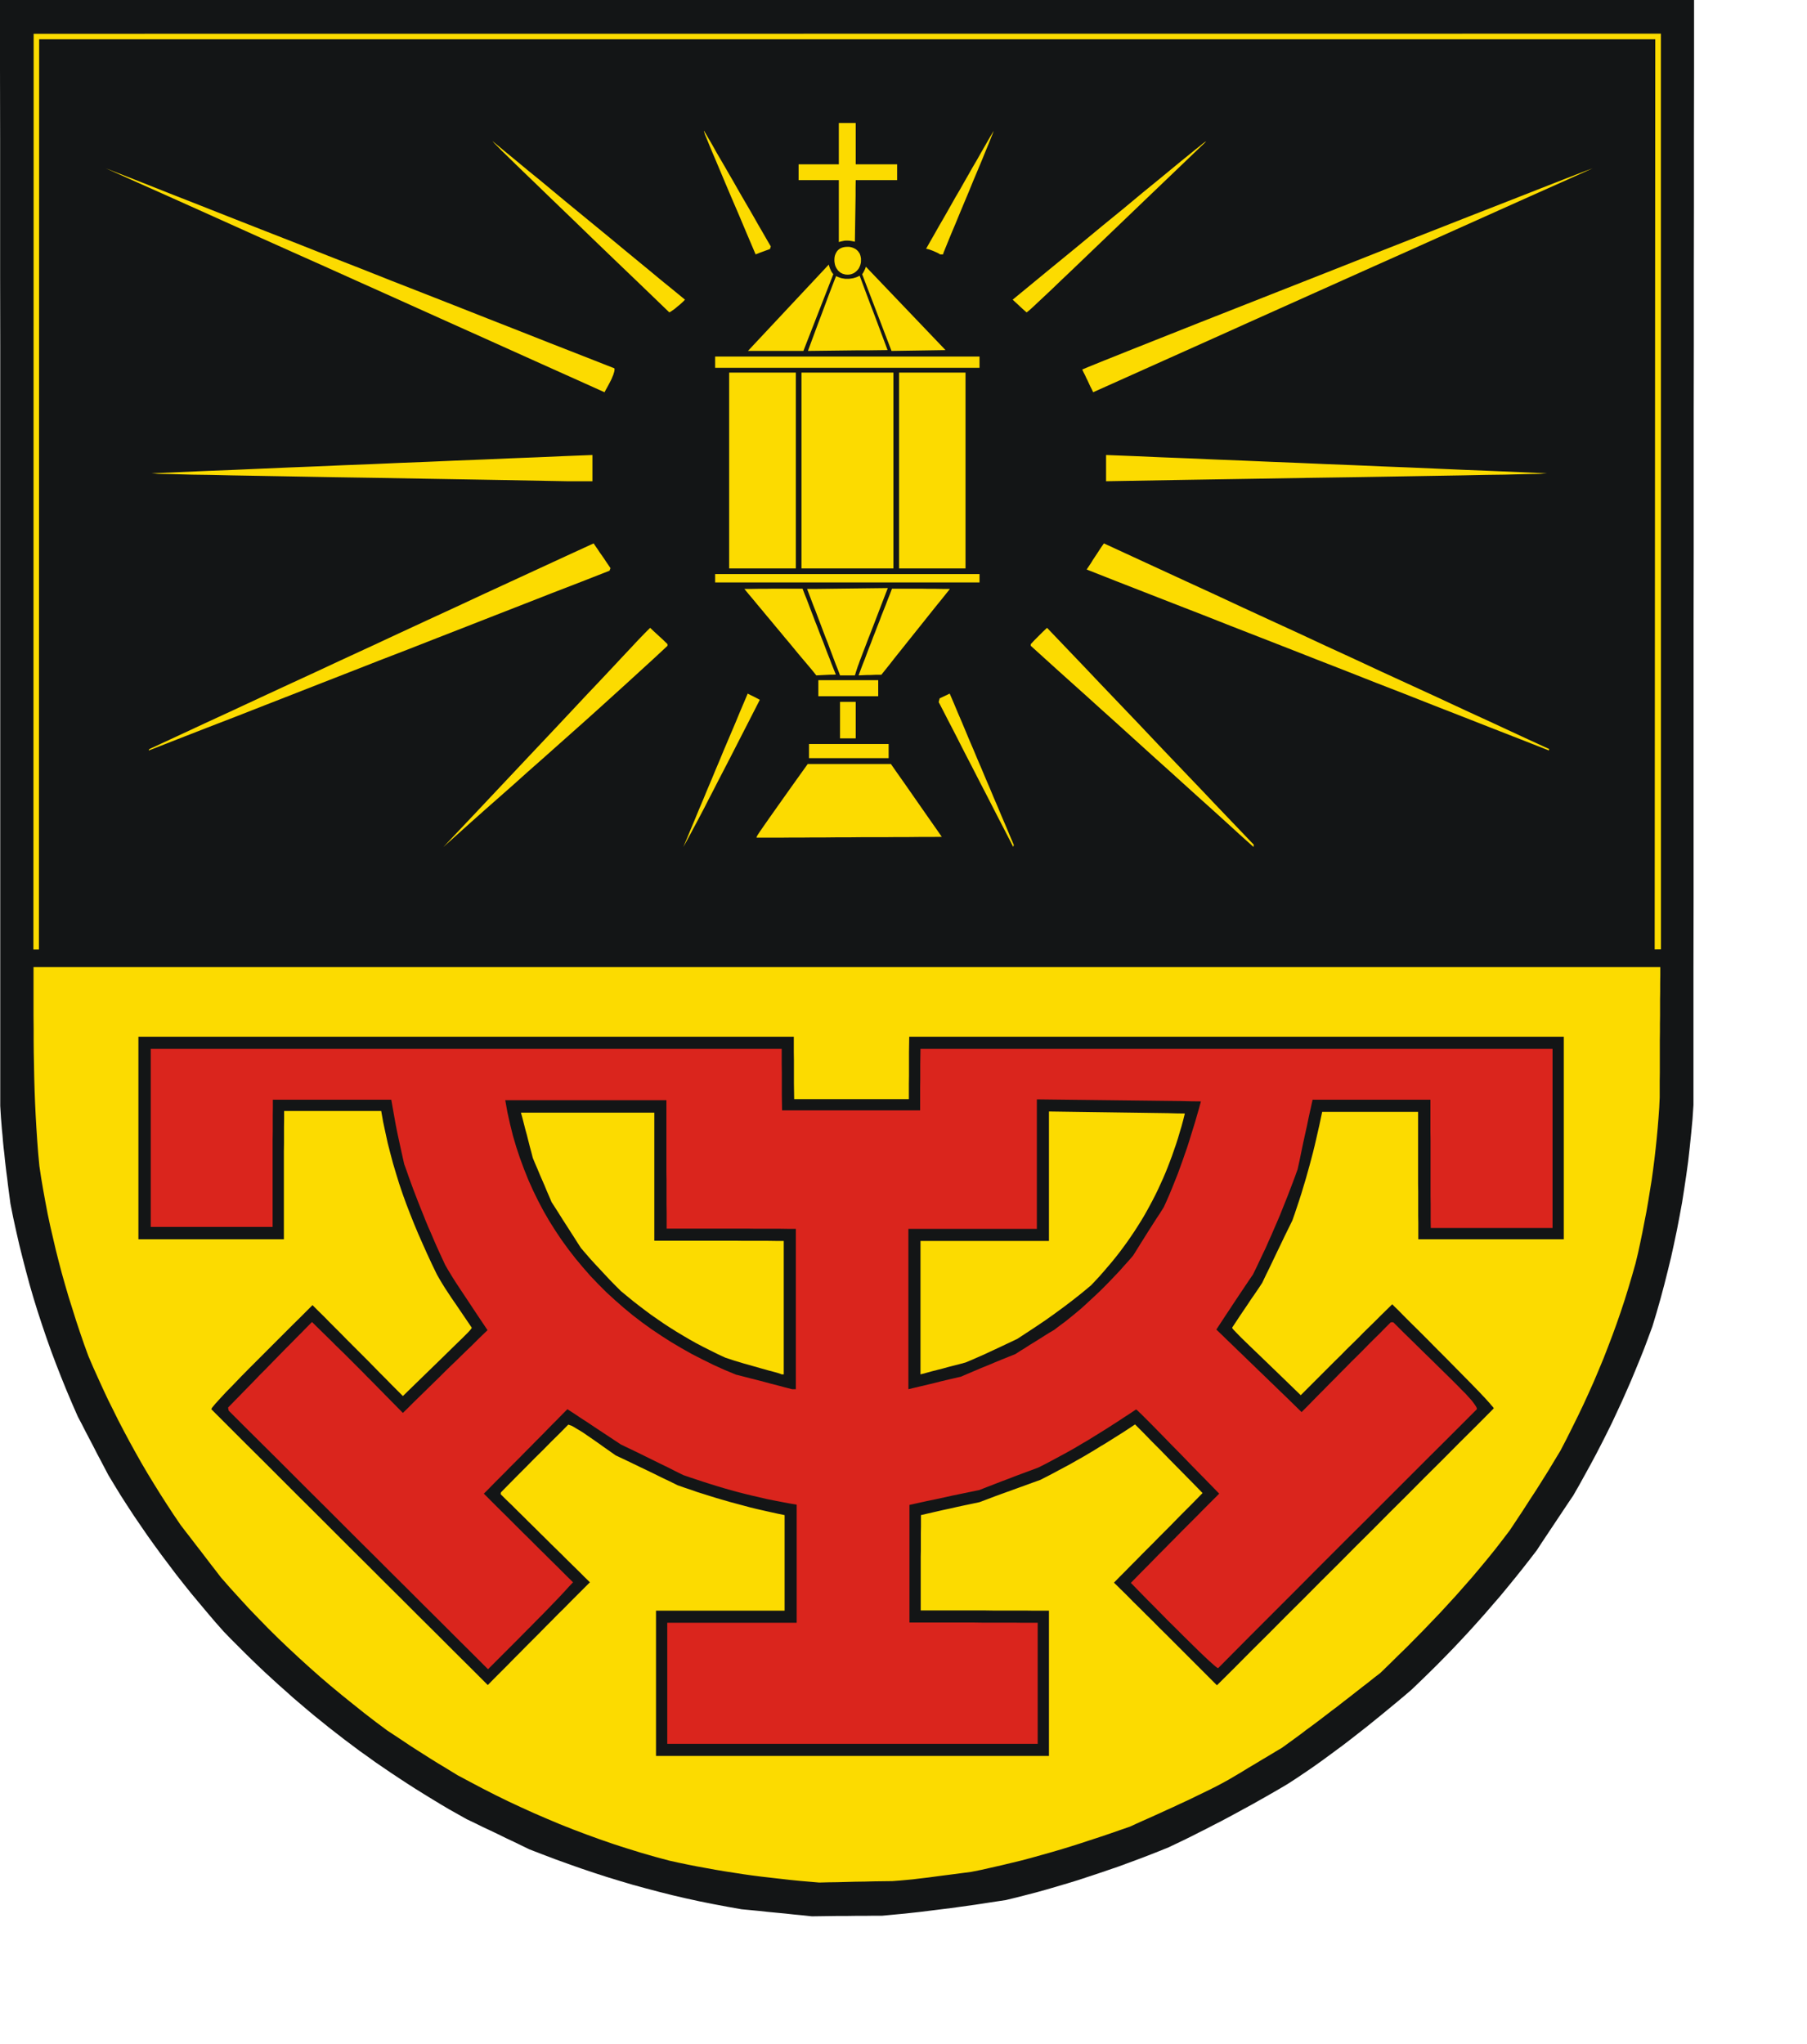 <?xml version="1.0" encoding="UTF-8" standalone="no"?>
<svg
   xmlns:dc="http://purl.org/dc/elements/1.1/"
   xmlns:cc="http://creativecommons.org/ns#"
   xmlns:rdf="http://www.w3.org/1999/02/22-rdf-syntax-ns#"
   xmlns:svg="http://www.w3.org/2000/svg"
   xmlns="http://www.w3.org/2000/svg"
   xmlns:sodipodi="http://sodipodi.sourceforge.net/DTD/sodipodi-0.dtd"
   xmlns:inkscape="http://www.inkscape.org/namespaces/inkscape"
   width="152.93mm"
   height="172.94mm"
   id="svg2537"
   sodipodi:version="0.32"
   inkscape:version="0.45.1+0.46pre1+devel"
   inkscape:output_extension="org.inkscape.output.svg.inkscape"
   sodipodi:docname="Altmuehldorf.svg">
  <defs
     id="defs2624">
    <inkscape:perspective
       sodipodi:type="inkscape:persp3d"
       inkscape:vp_x="-50 : 600 : 1"
       inkscape:vp_y="0 : 1000 : 0"
       inkscape:vp_z="700 : 600 : 1"
       inkscape:persp3d-origin="300 : 400 : 1"
       id="perspective2628" />
  </defs>
  <sodipodi:namedview
     inkscape:window-height="664"
     inkscape:window-width="640"
     inkscape:pageshadow="2"
     inkscape:pageopacity="0.0"
     guidetolerance="10.0"
     gridtolerance="10.0"
     objecttolerance="10.0"
     borderopacity="1.0"
     bordercolor="#666666"
     pagecolor="#ffffff"
     id="base"
     showgrid="false"
     inkscape:zoom="0.7898436"
     inkscape:cx="270.93896"
     inkscape:cy="306.38977"
     inkscape:window-x="22"
     inkscape:window-y="29"
     inkscape:current-layer="svg2537" />
<!-- EMR_GDICOMMENT --><!-- EMR_SETMAPMODE --><!-- EMR_SETVIEWPORTEXTEX --><!-- EMR_SETWINDOWEXTEX --><!-- EMR_SETWINDOWEXTEX --><!-- EMR_SETWINDOWEXTEX --><!-- EMR_SETWINDOWEXTEX -->  <path
     style="fill:#131516;fill-rule:evenodd;fill-opacity:1;stroke:none;"
     d="  M 256.864 612.473   L 254.03 612.205   L 251.235 611.899   L 248.401 611.631   L 245.605 611.362   L 242.809 611.056   L 240.013 610.788   L 237.179 610.52   L 232.66 609.716   L 228.179 608.873   L 223.775 607.992   L 219.409 607.035   L 215.12 606.039   L 210.869 604.967   L 206.656 603.856   L 202.443 602.707   L 198.307 601.481   L 194.171 600.218   L 190.035 598.877   L 185.937 597.498   L 181.8 596.043   L 177.664 594.549   L 173.528 592.979   L 169.354 591.371   L 166.826 590.145   L 164.298 588.919   L 161.771 587.732   L 159.281 586.507   L 156.792 585.319   L 154.264 584.132   L 151.775 582.907   L 149.285 581.719   L 146.49 580.149   L 143.694 578.579   L 140.975 576.97   L 138.256 575.323   L 135.575 573.677   L 132.932 572.03   L 130.29 570.345   L 127.724 568.659   L 125.119 566.936   L 122.592 565.213   L 120.064 563.489   L 117.575 561.689   L 115.085 559.927   L 112.634 558.089   L 110.222 556.289   L 107.809 554.412   L 105.434 552.574   L 103.06 550.659   L 100.685 548.744   L 98.387 546.829   L 96.051 544.838   L 93.753 542.884   L 91.494 540.855   L 89.196 538.825   L 86.975 536.795   L 84.715 534.727   L 82.494 532.62   L 80.273 530.476   L 78.09 528.331   L 75.907 526.148   L 73.724 523.965   L 71.541 521.705   L 68.86 518.68   L 66.255 515.616   L 63.69 512.552   L 61.162 509.526   L 58.711 506.462   L 56.298 503.398   L 53.962 500.296   L 51.626 497.194   L 49.366 494.092   L 47.145 490.99   L 44.962 487.811   L 42.817 484.67   L 40.711 481.453   L 38.643 478.236   L 36.651 474.981   L 34.66 471.687   L 33.434 469.351   L 32.209 467.015   L 30.983 464.717   L 29.796 462.38   L 28.57 460.044   L 27.345 457.708   L 26.158 455.372   L 24.932 453.074   L 23.055 448.784   L 21.255 444.533   L 19.532 440.282   L 17.885 436.069   L 16.315 431.895   L 14.821 427.682   L 13.404 423.507   L 12.026 419.294   L 10.723 415.082   L 9.498 410.869   L 8.349 406.618   L 7.238 402.328   L 6.166 398.039   L 5.17 393.673   L 4.213 389.307   L 3.332 384.864   L 3.064 382.834   L 2.796 380.804   L 2.528 378.774   L 2.298 376.783   L 2.03 374.791   L 1.8 372.838   L 1.57 370.847   L 1.379 368.893   L 1.149 366.978   L 0.957 365.025   L 0.804 363.11   L 0.613 361.195   L 0.46 359.28   L 0.306 357.404   L 0.191 355.527   L 0.077 353.612   L 0.077 331.514   L 0.077 309.415   L 0.077 287.317   L 0.077 265.219   L 0.077 243.12   L 0.077 221.022   L 0.077 198.924   L 0.077 176.825   L 0.077 154.727   L 0.077 132.628   L 0.077 110.492   L 0.038 88.393   L 0.038 66.295   L 0.038 44.197   L 0 22.098   L 0 0   L 33.855 0   L 67.711 0   L 101.566 0   L 135.46 0   L 169.315 0   L 203.171 0   L 237.026 0   L 270.92 0   L 304.775 0   L 338.631 0   L 372.524 0   L 406.38 0   L 440.235 0   L 474.129 0   L 507.984 0   L 541.878 0   L 541.878 22.098   L 541.84 44.158   L 541.84 66.257   L 541.801 88.355   L 541.801 110.415   L 541.763 132.514   L 541.763 154.612   L 541.763 176.672   L 541.725 198.77   L 541.725 220.869   L 541.725 242.929   L 541.725 265.027   L 541.725 287.126   L 541.686 309.186   L 541.686 331.284   L 541.686 353.344   L 541.38 357.902   L 540.959 362.382   L 540.499 366.863   L 540.001 371.306   L 539.389 375.749   L 538.737 380.115   L 538.048 384.519   L 537.244 388.885   L 536.401 393.29   L 535.482 397.656   L 534.525 402.022   L 533.452 406.426   L 532.342 410.83   L 531.154 415.273   L 529.891 419.716   L 528.55 424.158   L 527.248 427.682   L 525.946 431.167   L 524.567 434.614   L 523.15 438.061   L 521.733 441.469   L 520.24 444.878   L 518.746 448.248   L 517.176 451.619   L 515.606 454.989   L 513.959 458.321   L 512.274 461.653   L 510.55 464.985   L 508.788 468.278   L 506.95 471.61   L 505.112 474.942   L 503.197 478.274   L 501.742 480.419   L 500.286 482.602   L 498.831 484.785   L 497.376 486.968   L 495.92 489.151   L 494.465 491.334   L 493.01 493.517   L 491.593 495.7   L 489.295 498.688   L 486.959 501.675   L 484.622 504.586   L 482.248 507.496   L 479.874 510.369   L 477.422 513.203   L 474.971 516.037   L 472.482 518.833   L 469.954 521.629   L 467.427 524.348   L 464.861 527.067   L 462.218 529.786   L 459.576 532.467   L 456.895 535.11   L 454.176 537.752   L 451.456 540.357   L 449.12 542.348   L 446.746 544.34   L 444.371 546.293   L 441.959 548.284   L 439.546 550.238   L 437.133 552.191   L 434.682 554.106   L 432.231 556.021   L 429.741 557.936   L 427.252 559.774   L 424.763 561.612   L 422.235 563.451   L 419.746 565.213   L 417.218 566.936   L 414.652 568.659   L 412.124 570.306   L 409.75 571.723   L 407.375 573.102   L 404.963 574.481   L 402.588 575.821   L 400.214 577.162   L 397.801 578.464   L 395.426 579.766   L 393.014 581.068   L 390.639 582.332   L 388.226 583.558   L 385.814 584.821   L 383.439 586.009   L 381.026 587.234   L 378.614 588.422   L 376.201 589.571   L 373.788 590.719   L 370.571 592.022   L 367.354 593.285   L 364.137 594.511   L 360.92 595.698   L 357.703 596.886   L 354.448 597.996   L 351.192 599.107   L 347.937 600.179   L 344.682 601.252   L 341.426 602.247   L 338.171 603.205   L 334.916 604.162   L 331.622 605.081   L 328.367 605.924   L 325.073 606.767   L 321.78 607.571   L 319.252 607.954   L 316.724 608.337   L 314.235 608.72   L 311.707 609.103   L 309.218 609.448   L 306.728 609.792   L 304.239 610.137   L 301.788 610.443   L 299.299 610.75   L 296.848 611.056   L 294.396 611.362   L 291.945 611.631   L 289.494 611.899   L 287.043 612.128   L 284.63 612.358   L 282.179 612.588   L 279.345 612.588   L 276.55 612.626   L 273.716 612.626   L 270.92 612.665   L 268.086 612.665   L 265.29 612.703   L 262.494 612.741   L 259.699 612.78  z "
     id="path2539" />
  <path
     style="fill:#fcdb00;fill-rule:evenodd;fill-opacity:1;stroke:none;"
     d="  M 258.894 601.711   L 255.792 601.443   L 252.728 601.137   L 249.703 600.792   L 246.677 600.447   L 243.652 600.103   L 240.664 599.72   L 237.677 599.298   L 234.728 598.839   L 231.741 598.379   L 228.792 597.881   L 225.843 597.345   L 222.894 596.809   L 219.984 596.234   L 217.035 595.622   L 214.086 594.971   L 211.788 594.358   L 209.528 593.745   L 207.269 593.094   L 205.009 592.443   L 202.788 591.754   L 200.566 591.064   L 198.383 590.375   L 196.162 589.647   L 191.835 588.153   L 187.507 586.583   L 183.256 584.975   L 179.005 583.29   L 174.83 581.528   L 170.656 579.728   L 166.52 577.851   L 162.422 575.936   L 158.362 573.945   L 154.303 571.876   L 150.32 569.77   L 146.298 567.625   L 142.737 565.442   L 139.941 563.757   L 137.605 562.302   L 135.498 560.961   L 133.315 559.583   L 130.826 557.974   L 127.8 555.944   L 123.894 553.378   L 120.141 550.582   L 116.464 547.748   L 112.864 544.876   L 109.302 542.004   L 105.779 539.093   L 102.332 536.144   L 98.962 533.157   L 95.63 530.131   L 92.336 527.067   L 89.081 523.965   L 85.902 520.824   L 82.762 517.607   L 79.66 514.39   L 76.634 511.096   L 73.609 507.764   L 70.621 504.356   L 69.013 502.249   L 67.404 500.181   L 65.796 498.075   L 64.187 495.968   L 62.579 493.9   L 60.97 491.794   L 59.362 489.726   L 57.753 487.619   L 55.494 484.287   L 53.311 480.955   L 51.204 477.662   L 49.136 474.33   L 47.106 470.998   L 45.153 467.666   L 43.277 464.334   L 41.438 461.002   L 39.638 457.631   L 37.877 454.261   L 36.192 450.853   L 34.506 447.482   L 32.898 444.035   L 31.328 440.588   L 29.758 437.103   L 28.264 433.618   L 26.885 429.827   L 25.583 426.035   L 24.319 422.243   L 23.132 418.452   L 21.945 414.699   L 20.834 410.907   L 19.762 407.115   L 18.766 403.324   L 17.809 399.532   L 16.928 395.741   L 16.047 391.949   L 15.243 388.158   L 14.515 384.328   L 13.826 380.536   L 13.175 376.706   L 12.6 372.876   L 12.217 368.817   L 11.911 364.795   L 11.643 360.736   L 11.413 356.753   L 11.221 352.731   L 11.068 348.748   L 10.953 344.765   L 10.877 340.782   L 10.8 336.799   L 10.762 332.854   L 10.762 328.909   L 10.723 324.965   L 10.723 321.02   L 10.723 317.113   L 10.723 313.169   L 10.723 309.262   L 43.238 309.262   L 75.753 309.262   L 108.268 309.262   L 140.783 309.262   L 173.298 309.262   L 205.813 309.262   L 238.328 309.262   L 270.843 309.262   L 303.396 309.262   L 335.911 309.262   L 368.426 309.262   L 400.98 309.262   L 433.495 309.262   L 466.01 309.262   L 498.563 309.262   L 531.078 309.262   L 531.078 311.866   L 531.04 314.471   L 531.04 317.075   L 531.001 319.679   L 531.001 322.245   L 531.001 324.85   L 530.963 327.454   L 530.963 330.058   L 530.925 332.663   L 530.925 335.267   L 530.925 337.871   L 530.925 340.476   L 530.925 343.08   L 530.886 345.723   L 530.886 348.327   L 530.886 350.931   L 530.733 354.225   L 530.503 357.48   L 530.235 360.774   L 529.929 364.068   L 529.584 367.361   L 529.201 370.693   L 528.78 373.987   L 528.32 377.319   L 527.784 380.613   L 527.248 383.945   L 526.674 387.277   L 526.023 390.609   L 525.371 393.979   L 524.682 397.311   L 523.954 400.681   L 523.15 404.013   L 522.04 407.92   L 520.891 411.788   L 519.703 415.618   L 518.44 419.448   L 517.137 423.201   L 515.759 426.992   L 514.342 430.707   L 512.886 434.461   L 511.354 438.137   L 509.784 441.852   L 508.137 445.529   L 506.452 449.206   L 504.691 452.882   L 502.891 456.521   L 501.052 460.197   L 499.137 463.874   L 497.261 466.976   L 495.346 470.155   L 493.354 473.334   L 491.325 476.551   L 489.218 479.768   L 487.15 482.985   L 485.044 486.164   L 482.937 489.343   L 480.601 492.407   L 478.227 495.471   L 475.814 498.458   L 473.363 501.407   L 470.912 504.318   L 468.384 507.19   L 465.856 510.062   L 463.291 512.858   L 460.686 515.692   L 458.044 518.45   L 455.401 521.207   L 452.682 523.965   L 449.963 526.722   L 447.167 529.442   L 444.371 532.199   L 441.537 534.957   L 439.584 536.45   L 437.669 537.982   L 435.678 539.514   L 433.724 541.046   L 431.771 542.578   L 429.78 544.11   L 427.827 545.642   L 425.835 547.136   L 423.844 548.667   L 421.89 550.161   L 419.899 551.655   L 417.907 553.11   L 415.954 554.604   L 413.963 556.059   L 412.01 557.476   L 410.056 558.893   L 407.912 560.157   L 405.767 561.459   L 403.622 562.723   L 401.478 564.025   L 399.333 565.289   L 397.227 566.591   L 395.082 567.855   L 392.937 569.119   L 390.984 570.191   L 389.031 571.225   L 387.039 572.221   L 385.086 573.179   L 383.095 574.136   L 381.141 575.094   L 379.188 576.013   L 377.197 576.932   L 375.243 577.851   L 373.29 578.732   L 371.299 579.651   L 369.346 580.532   L 367.392 581.413   L 365.401 582.294   L 363.448 583.175   L 361.456 584.094   L 358.239 585.204   L 355.06 586.315   L 351.882 587.387   L 348.703 588.422   L 345.563 589.456   L 342.422 590.451   L 339.282 591.409   L 336.141 592.328   L 333.001 593.209   L 329.86 594.09   L 326.682 594.932   L 323.503 595.698   L 320.324 596.464   L 317.107 597.192   L 313.89 597.92   L 310.635 598.571   L 304.775 599.337   L 300.294 599.911   L 296.886 600.371   L 294.243 600.677   L 292.06 600.945   L 290.069 601.137   L 287.962 601.328   L 285.435 601.52   L 282.486 601.558   L 279.537 601.596   L 276.626 601.673   L 273.677 601.711   L 270.767 601.788   L 267.856 601.864   L 264.945 601.903   L 262.035 601.979  z "
     id="path2541" />
  <path
     style="fill:#131516;fill-rule:evenodd;fill-opacity:1;stroke:none;"
     d="  M 209.835 558.587   L 209.835 555.676   L 209.835 552.765   L 209.835 549.893   L 209.835 546.982   L 209.835 544.072   L 209.835 541.161   L 209.835 538.289   L 209.835 535.378   L 209.835 532.467   L 209.835 529.556   L 209.835 526.684   L 209.835 523.773   L 209.835 520.863   L 209.835 517.952   L 209.835 515.041   L 212.401 515.041   L 214.966 515.041   L 217.532 515.041   L 220.098 515.041   L 222.664 515.041   L 225.23 515.041   L 227.796 515.041   L 230.362 515.041   L 232.928 515.041   L 235.494 515.041   L 238.06 515.041   L 240.664 515.041   L 243.23 515.041   L 245.796 515.041   L 248.401 515.041   L 250.967 515.041   L 250.967 513.126   L 250.967 511.211   L 250.967 509.296   L 250.967 507.381   L 250.967 505.467   L 250.967 503.552   L 250.967 501.637   L 250.967 499.722   L 250.967 497.807   L 250.967 495.892   L 250.967 494.015   L 250.967 492.1   L 250.967 490.185   L 250.967 488.27   L 250.967 486.355   L 250.967 484.479   L 248.707 484.019   L 246.447 483.521   L 244.226 483.023   L 242.043 482.526   L 239.86 481.989   L 237.715 481.415   L 235.571 480.84   L 233.426 480.266   L 231.32 479.653   L 229.213 479.04   L 227.107 478.389   L 225.039 477.738   L 222.971 477.087   L 220.903 476.359   L 218.835 475.67   L 216.766 474.942   L 214.277 473.717   L 211.788 472.53   L 209.298 471.304   L 206.847 470.117   L 204.358 468.93   L 201.907 467.742   L 199.418 466.555   L 196.966 465.406   L 195.549 464.41   L 193.635 463.07   L 191.375 461.461   L 188.962 459.776   L 187.775 458.972   L 186.626 458.168   L 185.515 457.478   L 184.481 456.865   L 183.6 456.329   L 182.834 455.908   L 182.49 455.793   L 182.183 455.678   L 181.954 455.602   L 181.762 455.563   L 179.081 458.283   L 176.362 460.963   L 173.681 463.683   L 170.962 466.364   L 168.281 469.083   L 165.6 471.764   L 162.92 474.483   L 160.277 477.164   L 160.2 477.317   L 160.162 477.47   L 160.162 477.623   L 160.162 477.815   L 161.924 479.577   L 163.724 481.3   L 165.486 483.062   L 167.286 484.824   L 169.047 486.585   L 170.847 488.347   L 172.609 490.109   L 174.409 491.87   L 176.171 493.632   L 177.971 495.394   L 179.771 497.156   L 181.532 498.917   L 183.332 500.679   L 185.132 502.441   L 186.894 504.203   L 188.694 505.964   L 186.664 507.994   L 184.596 510.062   L 182.566 512.092   L 180.537 514.16   L 178.469 516.19   L 176.439 518.258   L 174.409 520.288   L 172.379 522.356   L 170.311 524.424   L 168.281 526.454   L 166.251 528.522   L 164.183 530.59   L 162.154 532.659   L 160.124 534.688   L 158.056 536.757   L 156.026 538.825   L 150.511 533.31   L 144.958 527.795   L 139.443 522.28   L 133.89 516.765   L 128.375 511.25   L 122.822 505.735   L 117.307 500.22   L 111.753 494.705   L 106.239 489.19   L 100.724 483.675   L 95.17 478.16   L 89.656 472.645   L 84.141 467.13   L 78.626 461.653   L 73.111 456.138   L 67.596 450.623   L 67.673 450.431   L 67.902 450.048   L 68.324 449.55   L 68.86 448.899   L 70.315 447.291   L 72.23 445.223   L 74.528 442.886   L 77.056 440.244   L 79.813 437.448   L 82.685 434.576   L 85.596 431.665   L 88.468 428.792   L 91.187 426.073   L 93.677 423.584   L 95.898 421.401   L 97.736 419.562   L 99.115 418.184   L 99.958 417.341   L 101.758 419.141   L 103.596 420.941   L 105.396 422.78   L 107.196 424.58   L 108.996 426.38   L 110.796 428.218   L 112.596 430.018   L 114.396 431.818   L 116.234 433.656   L 118.034 435.456   L 119.834 437.295   L 121.634 439.133   L 123.434 440.933   L 125.234 442.772   L 127.034 444.572   L 128.873 446.41   L 136.073 439.401   L 141.511 434.116   L 145.379 430.324   L 148.022 427.758   L 149.63 426.15   L 150.473 425.231   L 150.664 424.963   L 150.817 424.771   L 150.856 424.656   L 150.894 424.541   L 148.137 420.482   L 146.03 417.379   L 144.422 415.043   L 143.234 413.243   L 142.277 411.788   L 141.473 410.486   L 140.668 409.145   L 139.749 407.537   L 138.141 404.205   L 136.609 400.911   L 135.154 397.656   L 133.737 394.439   L 132.396 391.221   L 131.132 388.043   L 129.907 384.864   L 128.758 381.685   L 127.685 378.506   L 126.69 375.289   L 125.732 372.072   L 124.851 368.778   L 124.009 365.485   L 123.281 362.153   L 122.553 358.744   L 121.941 355.259   L 119.988 355.259   L 118.034 355.259   L 116.119 355.259   L 114.166 355.259   L 112.213 355.259   L 110.298 355.259   L 108.345 355.259   L 106.392 355.259   L 104.477 355.259   L 102.524 355.259   L 100.57 355.259   L 98.656 355.259   L 96.702 355.259   L 94.749 355.259   L 92.834 355.259   L 90.881 355.259   L 90.881 357.825   L 90.843 360.391   L 90.843 362.957   L 90.843 365.523   L 90.804 368.089   L 90.804 370.655   L 90.804 373.183   L 90.804 375.749   L 90.804 378.315   L 90.804 380.881   L 90.804 383.447   L 90.804 386.013   L 90.804 388.579   L 90.804 391.145   L 90.804 393.711   L 90.804 396.277   L 87.856 396.277   L 84.945 396.277   L 82.034 396.277   L 79.124 396.277   L 76.213 396.277   L 73.302 396.277   L 70.392 396.277   L 67.481 396.277   L 64.609 396.277   L 61.698 396.277   L 58.787 396.277   L 55.877 396.277   L 52.966 396.277   L 50.094 396.277   L 47.183 396.277   L 44.272 396.277   L 44.272 392.217   L 44.272 388.196   L 44.272 384.136   L 44.272 380.077   L 44.272 376.055   L 44.272 371.995   L 44.272 367.936   L 44.272 363.876   L 44.272 359.855   L 44.272 355.795   L 44.272 351.735   L 44.272 347.676   L 44.272 343.654   L 44.272 339.595   L 44.272 335.535   L 44.272 331.514   L 57.37 331.514   L 70.468 331.514   L 83.566 331.514   L 96.664 331.514   L 109.762 331.514   L 122.86 331.514   L 135.958 331.514   L 149.056 331.514   L 162.192 331.514   L 175.29 331.514   L 188.388 331.514   L 201.486 331.514   L 214.622 331.514   L 227.72 331.514   L 240.818 331.514   L 253.916 331.514   L 253.916 334.003   L 253.916 336.493   L 253.954 338.982   L 253.954 341.471   L 253.954 343.999   L 253.954 346.489   L 253.992 348.978   L 254.03 351.467   L 256.328 351.467   L 258.626 351.467   L 260.924 351.467   L 263.184 351.467   L 265.481 351.467   L 267.779 351.467   L 270.077 351.467   L 272.375 351.467   L 274.673 351.467   L 276.971 351.467   L 279.269 351.467   L 281.567 351.467   L 283.865 351.467   L 286.162 351.467   L 288.422 351.467   L 290.72 351.467   L 290.72 348.978   L 290.72 346.489   L 290.758 343.999   L 290.758 341.471   L 290.758 338.982   L 290.758 336.493   L 290.796 334.003   L 290.835 331.514   L 303.894 331.514   L 316.992 331.514   L 330.052 331.514   L 343.15 331.514   L 356.209 331.514   L 369.307 331.514   L 382.405 331.514   L 395.503 331.514   L 408.563 331.514   L 421.661 331.514   L 434.759 331.514   L 447.856 331.514   L 460.954 331.514   L 474.014 331.514   L 487.112 331.514   L 500.21 331.514   L 500.21 335.535   L 500.21 339.595   L 500.21 343.654   L 500.21 347.676   L 500.21 351.735   L 500.21 355.795   L 500.21 359.855   L 500.21 363.876   L 500.21 367.936   L 500.21 371.995   L 500.21 376.055   L 500.21 380.077   L 500.21 384.136   L 500.21 388.196   L 500.21 392.217   L 500.21 396.277   L 497.299 396.277   L 494.388 396.277   L 491.478 396.277   L 488.567 396.277   L 485.657 396.277   L 482.746 396.277   L 479.835 396.277   L 476.925 396.277   L 474.014 396.277   L 471.103 396.277   L 468.193 396.277   L 465.32 396.277   L 462.41 396.277   L 459.499 396.277   L 456.588 396.277   L 453.678 396.277   L 453.678 393.749   L 453.678 391.183   L 453.639 388.655   L 453.639 386.089   L 453.639 383.562   L 453.639 380.996   L 453.601 378.468   L 453.601 375.902   L 453.601 373.336   L 453.601 370.808   L 453.601 368.242   L 453.601 365.714   L 453.601 363.148   L 453.601 360.621   L 453.601 358.055   L 453.601 355.527   L 451.686 355.527   L 449.771 355.527   L 447.818 355.527   L 445.903 355.527   L 443.988 355.527   L 442.073 355.527   L 440.159 355.527   L 438.244 355.527   L 436.29 355.527   L 434.376 355.527   L 432.461 355.527   L 430.546 355.527   L 428.631 355.527   L 426.754 355.527   L 424.839 355.527   L 422.924 355.527   L 422.465 357.71   L 422.005 359.855   L 421.507 362.038   L 421.01 364.221   L 420.512 366.366   L 419.976 368.549   L 419.401 370.732   L 418.827 372.876   L 418.214 375.059   L 417.601 377.242   L 416.95 379.387   L 416.299 381.57   L 415.61 383.715   L 414.882 385.898   L 414.154 388.081   L 413.388 390.264   L 412.163 392.753   L 410.937 395.243   L 409.75 397.732   L 408.524 400.26   L 407.337 402.749   L 406.15 405.239   L 404.924 407.728   L 403.737 410.218   L 402.55 412.018   L 401.324 413.818   L 400.099 415.579   L 398.912 417.379   L 397.686 419.18   L 396.499 420.941   L 395.312 422.741   L 394.124 424.541   L 394.163 424.656   L 394.239 424.771   L 394.354 424.963   L 394.584 425.231   L 395.426 426.112   L 396.997 427.72   L 399.601 430.248   L 403.507 434.001   L 408.907 439.21   L 416.069 446.142   L 417.907 444.303   L 419.707 442.503   L 421.546 440.665   L 423.384 438.827   L 425.184 437.027   L 427.022 435.188   L 428.861 433.388   L 430.661 431.55   L 432.499 429.75   L 434.337 427.95   L 436.137 426.112   L 437.976 424.312   L 439.814 422.511   L 441.652 420.673   L 443.49 418.873   L 445.329 417.073   L 446.056 417.801   L 447.359 419.065   L 449.12 420.865   L 451.303 423.048   L 453.831 425.537   L 456.55 428.256   L 459.422 431.167   L 462.371 434.116   L 465.282 437.065   L 468.116 439.937   L 470.72 442.58   L 473.056 444.993   L 475.01 447.061   L 476.503 448.708   L 477.039 449.359   L 477.461 449.818   L 477.729 450.163   L 477.805 450.355   L 472.291 455.908   L 466.737 461.423   L 461.222 466.976   L 455.669 472.491   L 450.154 478.045   L 444.601 483.56   L 439.086 489.113   L 433.533 494.628   L 428.018 500.181   L 422.465 505.696   L 416.95 511.25   L 411.397 516.765   L 405.882 522.318   L 400.329 527.833   L 394.814 533.386   L 389.261 538.901   L 387.192 536.833   L 385.163 534.803   L 383.095 532.735   L 381.026 530.667   L 378.958 528.599   L 376.929 526.569   L 374.861 524.501   L 372.792 522.433   L 370.724 520.403   L 368.695 518.335   L 366.626 516.305   L 364.558 514.237   L 362.49 512.207   L 360.46 510.139   L 358.392 508.109   L 356.324 506.079   L 358.086 504.279   L 359.886 502.479   L 361.648 500.679   L 363.409 498.917   L 365.171 497.117   L 366.971 495.317   L 368.733 493.556   L 370.495 491.756   L 372.295 489.956   L 374.056 488.194   L 375.818 486.394   L 377.58 484.594   L 379.38 482.794   L 381.141 481.032   L 382.903 479.232   L 384.665 477.432   L 381.984 474.674   L 379.265 471.917   L 376.584 469.198   L 373.865 466.44   L 371.184 463.683   L 368.465 460.963   L 365.784 458.206   L 363.065 455.487   L 361.226 456.712   L 359.35 457.938   L 357.473 459.125   L 355.635 460.274   L 353.758 461.461   L 351.882 462.572   L 350.043 463.721   L 348.167 464.832   L 346.29 465.942   L 344.375 467.015   L 342.499 468.087   L 340.584 469.121   L 338.631 470.155   L 336.716 471.189   L 334.724 472.223   L 332.771 473.219   L 330.32 474.1   L 327.907 474.981   L 325.456 475.862   L 323.043 476.742   L 320.592 477.623   L 318.18 478.504   L 315.767 479.423   L 313.316 480.343   L 310.979 480.84   L 308.605 481.338   L 306.269 481.836   L 303.933 482.372   L 301.596 482.87   L 299.26 483.406   L 296.924 483.943   L 294.588 484.479   L 294.588 486.355   L 294.588 488.27   L 294.55 490.185   L 294.55 492.1   L 294.55 494.015   L 294.55 495.892   L 294.511 497.807   L 294.511 499.722   L 294.511 501.637   L 294.511 503.513   L 294.511 505.428   L 294.511 507.343   L 294.511 509.258   L 294.511 511.173   L 294.511 513.05   L 294.511 514.965   L 297.077 514.965   L 299.643 514.965   L 302.209 514.965   L 304.775 514.965   L 307.341 514.965   L 309.907 514.965   L 312.473 514.965   L 315.039 514.965   L 317.605 515.003   L 320.171 515.003   L 322.737 515.003   L 325.303 515.003   L 327.869 515.003   L 330.435 515.041   L 333.001 515.041   L 335.528 515.041   L 335.528 517.952   L 335.528 520.863   L 335.528 523.773   L 335.528 526.684   L 335.528 529.556   L 335.528 532.467   L 335.528 535.378   L 335.528 538.289   L 335.528 541.161   L 335.528 544.072   L 335.528 546.982   L 335.528 549.893   L 335.528 552.765   L 335.528 555.676   L 335.528 558.587   L 335.528 561.498   L 327.677 561.498   L 319.826 561.498   L 311.975 561.498   L 304.086 561.498   L 296.235 561.498   L 288.384 561.498   L 280.533 561.498   L 272.643 561.498   L 264.792 561.498   L 256.941 561.498   L 249.09 561.498   L 241.239 561.498   L 233.388 561.498   L 225.537 561.498   L 217.686 561.498   L 209.835 561.498  z "
     id="path2543" />
  <path
     style="fill:#da251d;fill-rule:evenodd;fill-opacity:1;stroke:none;"
     d="  M 213.435 555.178   L 213.435 552.765   L 213.435 550.353   L 213.435 547.902   L 213.435 545.489   L 213.435 543.076   L 213.435 540.663   L 213.435 538.25   L 213.435 535.837   L 213.435 533.425   L 213.435 531.012   L 213.435 528.599   L 213.435 526.186   L 213.435 523.735   L 213.435 521.36   L 213.435 518.909   L 216.039 518.909   L 218.605 518.909   L 221.171 518.909   L 223.775 518.909   L 226.341 518.909   L 228.945 518.909   L 231.511 518.909   L 234.115 518.909   L 236.681 518.909   L 239.286 518.909   L 241.852 518.909   L 244.456 518.909   L 247.06 518.909   L 249.626 518.909   L 252.23 518.909   L 254.835 518.909   L 254.835 516.573   L 254.835 514.199   L 254.835 511.824   L 254.835 509.488   L 254.835 507.113   L 254.835 504.739   L 254.835 502.403   L 254.835 500.028   L 254.835 497.654   L 254.835 495.317   L 254.835 492.943   L 254.835 490.568   L 254.835 488.232   L 254.835 485.858   L 254.835 483.483   L 254.835 481.147   L 252.384 480.726   L 249.971 480.266   L 247.596 479.806   L 245.26 479.347   L 242.962 478.811   L 240.664 478.274   L 238.443 477.738   L 236.184 477.164   L 233.962 476.551   L 231.779 475.938   L 229.596 475.287   L 227.375 474.598   L 225.192 473.908   L 223.009 473.181   L 220.788 472.453   L 218.566 471.687   L 216.077 470.461   L 213.588 469.198   L 211.06 467.972   L 208.571 466.747   L 206.081 465.521   L 203.592 464.295   L 201.103 463.108   L 198.575 461.883   L 196.43 460.466   L 194.286 459.048   L 192.141 457.631   L 189.996 456.214   L 187.89 454.797   L 185.745 453.419   L 183.639 452.002   L 181.494 450.623   L 179.809 452.308   L 178.162 453.993   L 176.477 455.678   L 174.83 457.363   L 173.145 459.087   L 171.46 460.772   L 169.813 462.457   L 168.128 464.142   L 166.481 465.827   L 164.796 467.512   L 163.111 469.198   L 161.464 470.883   L 159.779 472.568   L 158.094 474.253   L 156.447 475.938   L 154.762 477.623   L 156.524 479.385   L 158.324 481.185   L 160.085 482.947   L 161.886 484.709   L 163.647 486.47   L 165.447 488.27   L 167.209 490.032   L 169.009 491.794   L 170.771 493.556   L 172.571 495.356   L 174.371 497.117   L 176.132 498.879   L 177.932 500.641   L 179.732 502.441   L 181.494 504.203   L 183.294 505.964   L 182.03 507.305   L 180.92 508.53   L 179.886 509.641   L 178.89 510.713   L 177.894 511.748   L 176.86 512.82   L 175.788 513.931   L 174.562 515.194   L 173.222 516.573   L 171.651 518.143   L 169.89 519.943   L 167.822 522.012   L 165.486 524.386   L 162.766 527.105   L 159.664 530.207   L 156.103 533.769   L 150.932 528.599   L 145.724 523.429   L 140.554 518.258   L 135.345 513.088   L 130.175 507.918   L 124.966 502.747   L 119.796 497.577   L 114.588 492.407   L 109.417 487.236   L 104.247 482.066   L 99.039 476.896   L 93.868 471.725   L 88.698 466.555   L 83.528 461.423   L 78.319 456.253   L 73.149 451.082   L 73.034 450.546   L 72.958 450.087   L 74.643 448.363   L 76.328 446.64   L 77.975 444.955   L 79.66 443.231   L 81.345 441.508   L 82.992 439.784   L 84.677 438.099   L 86.362 436.376   L 88.009 434.69   L 89.694 432.967   L 91.379 431.244   L 93.064 429.558   L 94.749 427.835   L 96.434 426.15   L 98.119 424.426   L 99.805 422.741   L 102.064 424.963   L 104.056 426.916   L 105.856 428.678   L 107.464 430.286   L 108.958 431.741   L 110.375 433.12   L 111.715 434.461   L 113.056 435.801   L 114.473 437.218   L 115.928 438.674   L 117.536 440.32   L 119.298 442.082   L 121.251 444.074   L 123.473 446.333   L 126 448.899   L 128.873 451.81   L 130.558 450.163   L 132.243 448.478   L 133.928 446.831   L 135.613 445.184   L 137.298 443.537   L 138.983 441.891   L 140.668 440.244   L 142.354 438.559   L 144.039 436.912   L 145.762 435.265   L 147.447 433.618   L 149.132 431.971   L 150.856 430.324   L 152.541 428.639   L 154.226 426.992   L 155.949 425.346   L 152.273 419.869   L 149.515 415.694   L 147.447 412.592   L 145.954 410.332   L 144.881 408.647   L 144.039 407.269   L 143.273 406.005   L 142.43 404.549   L 141.473 402.481   L 140.515 400.413   L 139.596 398.383   L 138.715 396.353   L 137.834 394.285   L 136.954 392.294   L 136.111 390.264   L 135.307 388.234   L 134.502 386.243   L 133.698 384.213   L 132.932 382.221   L 132.166 380.23   L 131.439 378.238   L 130.711 376.247   L 130.022 374.255   L 129.294 372.264   L 128.49 368.663   L 127.877 365.868   L 127.379 363.57   L 126.958 361.578   L 126.575 359.625   L 126.192 357.48   L 125.732 354.914   L 125.158 351.659   L 122.783 351.659   L 120.409 351.659   L 118.034 351.659   L 115.66 351.659   L 113.285 351.659   L 110.911 351.659   L 108.575 351.659   L 106.2 351.659   L 103.826 351.659   L 101.451 351.659   L 99.115 351.659   L 96.741 351.659   L 94.366 351.659   L 91.992 351.659   L 89.656 351.659   L 87.281 351.659   L 87.281 354.187   L 87.243 356.714   L 87.243 359.242   L 87.243 361.808   L 87.204 364.336   L 87.204 366.863   L 87.204 369.429   L 87.204 371.957   L 87.204 374.485   L 87.204 377.051   L 87.204 379.579   L 87.204 382.145   L 87.204 384.672   L 87.204 387.238   L 87.204 389.766   L 87.204 392.332   L 84.753 392.332   L 82.302 392.332   L 79.851 392.332   L 77.438 392.332   L 74.987 392.332   L 72.536 392.332   L 70.124 392.332   L 67.673 392.332   L 65.26 392.332   L 62.809 392.332   L 60.396 392.332   L 57.945 392.332   L 55.532 392.332   L 53.081 392.332   L 50.668 392.332   L 48.217 392.332   L 48.217 388.77   L 48.217 385.209   L 48.217 381.647   L 48.217 378.085   L 48.217 374.523   L 48.217 370.961   L 48.217 367.4   L 48.217 363.838   L 48.217 360.276   L 48.217 356.714   L 48.217 353.153   L 48.217 349.591   L 48.217 346.029   L 48.217 342.467   L 48.217 338.905   L 48.217 335.382   L 60.817 335.382   L 73.456 335.382   L 86.056 335.382   L 98.656 335.382   L 111.256 335.382   L 123.894 335.382   L 136.494 335.382   L 149.094 335.382   L 161.732 335.382   L 174.332 335.382   L 186.971 335.382   L 199.571 335.382   L 212.209 335.382   L 224.809 335.382   L 237.447 335.382   L 250.047 335.382   L 250.047 337.833   L 250.047 340.284   L 250.086 342.774   L 250.086 345.225   L 250.086 347.676   L 250.086 350.127   L 250.124 352.616   L 250.162 355.067   L 252.92 355.067   L 255.639 355.067   L 258.396 355.067   L 261.154 355.067   L 263.911 355.067   L 266.669 355.067   L 269.464 355.067   L 272.222 355.067   L 274.979 355.067   L 277.737 355.067   L 280.494 355.067   L 283.252 355.067   L 286.048 355.067   L 288.805 355.067   L 291.562 355.067   L 294.32 355.067   L 294.32 352.616   L 294.32 350.127   L 294.32 347.676   L 294.358 345.225   L 294.358 342.774   L 294.358 340.284   L 294.396 337.833   L 294.435 335.382   L 307.073 335.382   L 319.711 335.382   L 332.35 335.382   L 344.988 335.382   L 357.626 335.382   L 370.265 335.382   L 382.865 335.382   L 395.503 335.382   L 408.141 335.382   L 420.78 335.382   L 433.418 335.382   L 446.056 335.382   L 458.695 335.382   L 471.333 335.382   L 483.971 335.382   L 496.61 335.382   L 496.61 338.944   L 496.61 342.505   L 496.61 346.106   L 496.61 349.667   L 496.61 353.267   L 496.61 356.829   L 496.61 360.391   L 496.61 363.991   L 496.61 367.553   L 496.61 371.153   L 496.61 374.753   L 496.61 378.315   L 496.61 381.915   L 496.61 385.515   L 496.61 389.077   L 496.61 392.677   L 494.159 392.677   L 491.746 392.677   L 489.295 392.677   L 486.844 392.677   L 484.393 392.677   L 481.98 392.677   L 479.529 392.677   L 477.116 392.677   L 474.665 392.677   L 472.252 392.677   L 469.801 392.677   L 467.388 392.677   L 464.937 392.677   L 462.525 392.677   L 460.073 392.677   L 457.661 392.677   L 457.622 390.111   L 457.622 387.545   L 457.622 384.979   L 457.584 382.413   L 457.584 379.847   L 457.584 377.281   L 457.584 374.715   L 457.584 372.149   L 457.584 369.621   L 457.584 367.055   L 457.584 364.489   L 457.546 361.923   L 457.546 359.357   L 457.546 356.791   L 457.546 354.225   L 457.546 351.659   L 455.21 351.659   L 452.835 351.659   L 450.461 351.659   L 448.125 351.659   L 445.75 351.659   L 443.414 351.659   L 441.039 351.659   L 438.665 351.659   L 436.329 351.659   L 433.954 351.659   L 431.618 351.659   L 429.244 351.659   L 426.907 351.659   L 424.571 351.659   L 422.197 351.659   L 419.861 351.659   L 419.248 354.416   L 418.635 357.174   L 418.061 359.97   L 417.448 362.727   L 416.835 365.523   L 416.261 368.281   L 415.686 371.076   L 415.073 373.872   L 414.307 376.017   L 413.503 378.162   L 412.699 380.268   L 411.895 382.374   L 411.052 384.481   L 410.21 386.587   L 409.367 388.694   L 408.486 390.762   L 407.567 392.868   L 406.686 394.936   L 405.729 397.043   L 404.81 399.149   L 403.814 401.217   L 402.818 403.324   L 401.822 405.43   L 400.788 407.537   L 399.295 409.72   L 397.839 411.903   L 396.346 414.124   L 394.89 416.307   L 393.435 418.528   L 391.98 420.711   L 390.524 422.933   L 389.069 425.154   L 390.792 426.801   L 392.478 428.448   L 394.201 430.095   L 395.886 431.741   L 397.609 433.388   L 399.295 435.035   L 401.018 436.682   L 402.703 438.329   L 404.427 439.976   L 406.112 441.623   L 407.835 443.269   L 409.52 444.916   L 411.244 446.563   L 412.929 448.21   L 414.652 449.895   L 416.337 451.542   L 418.137 449.742   L 419.899 447.942   L 421.661 446.142   L 423.461 444.342   L 425.222 442.542   L 427.022 440.742   L 428.784 438.942   L 430.584 437.142   L 432.346 435.342   L 434.146 433.58   L 435.946 431.78   L 437.707 429.98   L 439.507 428.18   L 441.307 426.418   L 443.069 424.618   L 444.869 422.818   L 445.29 422.818   L 445.673 422.818   L 449.044 426.188   L 452.184 429.252   L 455.056 432.086   L 457.737 434.69   L 460.15 437.065   L 462.333 439.21   L 464.286 441.125   L 466.048 442.886   L 467.542 444.418   L 468.882 445.759   L 469.954 446.946   L 470.873 447.98   L 471.525 448.861   L 472.022 449.589   L 472.214 449.895   L 472.329 450.163   L 472.405 450.431   L 472.405 450.623   L 467.235 455.793   L 462.065 460.963   L 456.856 466.134   L 451.686 471.304   L 446.516 476.474   L 441.346 481.645   L 436.176 486.815   L 430.967 491.985   L 425.797 497.156   L 420.627 502.326   L 415.456 507.535   L 410.286 512.705   L 405.116 517.875   L 399.946 523.046   L 394.775 528.254   L 389.644 533.425   L 389.452 533.348   L 389.146 533.157   L 388.724 532.812   L 388.188 532.352   L 386.809 531.127   L 385.086 529.518   L 383.133 527.641   L 380.95 525.497   L 378.614 523.199   L 376.201 520.786   L 373.75 518.373   L 371.375 515.96   L 369.116 513.662   L 367.009 511.556   L 365.171 509.679   L 363.639 508.109   L 362.452 506.884   L 361.724 506.156   L 363.486 504.356   L 365.248 502.556   L 367.009 500.794   L 368.771 498.994   L 370.533 497.194   L 372.295 495.432   L 374.056 493.632   L 375.818 491.87   L 377.58 490.07   L 379.38 488.27   L 381.141 486.509   L 382.903 484.747   L 384.665 482.947   L 386.426 481.185   L 388.226 479.385   L 389.988 477.623   L 385.392 472.913   L 381.333 468.776   L 377.848 465.176   L 374.822 462.112   L 372.295 459.508   L 370.188 457.363   L 368.426 455.563   L 367.009 454.146   L 365.899 453.036   L 365.056 452.193   L 364.443 451.619   L 364.022 451.197   L 363.716 450.929   L 363.563 450.814   L 363.448 450.738   L 363.333 450.738   L 361.38 452.04   L 359.426 453.304   L 357.512 454.568   L 355.597 455.793   L 353.682 457.019   L 351.767 458.206   L 349.852 459.393   L 347.937 460.58   L 346.022 461.691   L 344.107 462.84   L 342.154 463.951   L 340.201 465.023   L 338.209 466.095   L 336.218 467.168   L 334.188 468.24   L 332.12 469.274   L 329.784 470.155   L 327.409 471.036   L 325.035 471.917   L 322.66 472.836   L 320.324 473.717   L 317.95 474.636   L 315.575 475.555   L 313.239 476.474   L 310.443 477.049   L 307.648 477.623   L 304.852 478.198   L 302.056 478.811   L 299.26 479.423   L 296.465 479.998   L 293.669 480.611   L 290.911 481.223   L 290.911 483.56   L 290.911 485.934   L 290.911 488.27   L 290.911 490.607   L 290.911 492.943   L 290.911 495.317   L 290.911 497.654   L 290.911 499.99   L 290.911 502.364   L 290.911 504.701   L 290.911 507.037   L 290.911 509.411   L 290.911 511.748   L 290.911 514.122   L 290.911 516.497   L 290.911 518.833   L 293.477 518.833   L 296.043 518.833   L 298.609 518.833   L 301.175 518.833   L 303.741 518.833   L 306.307 518.833   L 308.873 518.833   L 311.439 518.833   L 314.005 518.871   L 316.571 518.871   L 319.137 518.871   L 321.703 518.871   L 324.269 518.871   L 326.835 518.909   L 329.401 518.909   L 331.928 518.909   L 331.928 521.36   L 331.928 523.735   L 331.928 526.186   L 331.928 528.599   L 331.928 531.012   L 331.928 533.425   L 331.928 535.837   L 331.928 538.25   L 331.928 540.663   L 331.928 543.076   L 331.928 545.489   L 331.928 547.902   L 331.928 550.353   L 331.928 552.765   L 331.928 555.178   L 331.928 557.629   L 324.537 557.629   L 317.145 557.629   L 309.716 557.629   L 302.324 557.629   L 294.894 557.629   L 287.503 557.629   L 280.111 557.629   L 272.682 557.629   L 265.29 557.629   L 257.899 557.629   L 250.469 557.629   L 243.077 557.629   L 235.647 557.629   L 228.256 557.629   L 220.864 557.629   L 213.435 557.629  z "
     id="path2545" />
  <path
     style="fill:#131516;fill-rule:evenodd;fill-opacity:1;stroke:none;"
     d="  M 251.12 443.652   L 248.86 443.04   L 246.601 442.465   L 244.341 441.852   L 242.12 441.278   L 239.86 440.703   L 237.639 440.129   L 235.379 439.554   L 231.779 438.061   L 228.218 436.452   L 224.732 434.729   L 221.286 432.967   L 217.954 431.09   L 214.66 429.137   L 211.481 427.107   L 208.341 425.001   L 205.315 422.818   L 202.366 420.558   L 199.494 418.184   L 196.698 415.733   L 193.979 413.243   L 191.375 410.639   L 188.847 407.996   L 186.435 405.239   L 184.098 402.443   L 181.839 399.532   L 179.694 396.583   L 177.664 393.558   L 175.711 390.455   L 173.873 387.277   L 172.149 384.021   L 170.541 380.728   L 169.009 377.319   L 167.63 373.872   L 166.328 370.349   L 165.141 366.787   L 164.068 363.148   L 163.149 359.433   L 162.307 355.68   L 161.617 351.812   L 164.834 351.812   L 168.051 351.812   L 171.269 351.812   L 174.486 351.812   L 177.703 351.812   L 180.958 351.812   L 184.175 351.812   L 187.392 351.812   L 190.609 351.812   L 193.826 351.812   L 197.043 351.812   L 200.298 351.812   L 203.515 351.812   L 206.732 351.812   L 209.949 351.812   L 213.166 351.812   L 213.166 354.378   L 213.166 356.944   L 213.166 359.51   L 213.166 362.076   L 213.166 364.642   L 213.166 367.208   L 213.166 369.774   L 213.166 372.34   L 213.166 374.906   L 213.205 377.472   L 213.205 380.038   L 213.205 382.604   L 213.205 385.17   L 213.243 387.736   L 213.243 390.302   L 213.243 392.868   L 215.847 392.868   L 218.413 392.868   L 221.018 392.868   L 223.584 392.868   L 226.149 392.868   L 228.754 392.868   L 231.32 392.868   L 233.924 392.868   L 236.49 392.868   L 239.056 392.868   L 241.66 392.907   L 244.226 392.907   L 246.83 392.907   L 249.396 392.907   L 251.962 392.945   L 254.567 392.945   L 254.567 396.162   L 254.567 399.379   L 254.567 402.558   L 254.567 405.775   L 254.567 408.992   L 254.567 412.171   L 254.567 415.388   L 254.567 418.605   L 254.567 421.822   L 254.567 425.001   L 254.567 428.218   L 254.567 431.435   L 254.567 434.614   L 254.567 437.831   L 254.567 441.048   L 254.567 444.227   L 254.222 444.227   L 253.954 444.227   L 253.647 444.227   L 253.379 444.227  z "
     id="path2547" />
  <path
     style="fill:#131516;fill-rule:evenodd;fill-opacity:1;stroke:none;"
     d="  M 290.567 441.048   L 290.567 437.831   L 290.567 434.614   L 290.567 431.435   L 290.567 428.218   L 290.567 425.001   L 290.567 421.822   L 290.567 418.605   L 290.567 415.388   L 290.567 412.171   L 290.567 408.992   L 290.567 405.775   L 290.567 402.558   L 290.567 399.379   L 290.567 396.162   L 290.567 392.945   L 293.133 392.945   L 295.699 392.945   L 298.265 392.945   L 300.831 392.945   L 303.396 392.945   L 305.962 392.945   L 308.528 392.945   L 311.094 392.945   L 313.66 392.945   L 316.226 392.945   L 318.792 392.945   L 321.358 392.945   L 323.924 392.945   L 326.528 392.945   L 329.094 392.945   L 331.66 392.945   L 331.66 390.341   L 331.66 387.775   L 331.66 385.17   L 331.66 382.566   L 331.66 380   L 331.66 377.396   L 331.66 374.791   L 331.66 372.225   L 331.66 369.621   L 331.66 367.055   L 331.66 364.489   L 331.66 361.885   L 331.66 359.319   L 331.66 356.714   L 331.66 354.148   L 331.66 351.544   L 334.954 351.582   L 338.209 351.621   L 341.503 351.659   L 344.758 351.697   L 348.052 351.735   L 351.307 351.774   L 354.601 351.812   L 357.856 351.85   L 361.15 351.889   L 364.443 351.927   L 367.699 351.965   L 370.992 352.004   L 374.286 352.042   L 377.58 352.08   L 380.835 352.157   L 384.129 352.195   L 383.554 354.34   L 382.941 356.446   L 382.329 358.591   L 381.678 360.697   L 381.026 362.804   L 380.375 364.91   L 379.686 367.055   L 378.958 369.123   L 378.231 371.229   L 377.465 373.336   L 376.699 375.442   L 375.856 377.549   L 375.014 379.655   L 374.133 381.8   L 373.214 383.906   L 372.256 386.013   L 371.031 387.966   L 369.767 389.881   L 368.541 391.796   L 367.316 393.711   L 366.09 395.664   L 364.865 397.617   L 363.677 399.532   L 362.452 401.485   L 360.997 403.171   L 359.541 404.779   L 358.086 406.426   L 356.592 407.996   L 355.099 409.567   L 353.605 411.098   L 352.073 412.63   L 350.503 414.124   L 348.933 415.579   L 347.363 417.035   L 345.754 418.49   L 344.107 419.869   L 342.422 421.248   L 340.699 422.626   L 338.937 423.929   L 337.175 425.269   L 335.605 426.188   L 334.073 427.146   L 332.503 428.141   L 330.971 429.099   L 329.401 430.056   L 327.869 431.052   L 326.299 432.01   L 324.767 433.005   L 322.545 433.886   L 320.362 434.767   L 318.218 435.648   L 316.035 436.567   L 313.852 437.448   L 311.707 438.367   L 309.524 439.286   L 307.379 440.205   L 305.273 440.703   L 303.128 441.201   L 301.022 441.699   L 298.916 442.235   L 296.848 442.733   L 294.741 443.231   L 292.635 443.729   L 290.567 444.227  z "
     id="path2549" />
  <path
     style="fill:#fcdb00;fill-rule:evenodd;fill-opacity:1;stroke:none;"
     d="  M 249.243 439.171   L 247.788 438.75   L 245.758 438.214   L 243.307 437.525   L 240.626 436.759   L 237.754 435.954   L 234.843 435.073   L 232.047 434.154   L 229.635 433.044   L 227.26 431.856   L 224.962 430.707   L 222.703 429.52   L 220.52 428.295   L 218.375 427.031   L 216.269 425.767   L 214.201 424.465   L 212.209 423.163   L 210.218 421.784   L 208.226 420.405   L 206.273 418.95   L 204.358 417.494   L 202.443 416.001   L 200.528 414.43   L 198.575 412.822   L 196.852 411.098   L 195.128 409.337   L 193.481 407.575   L 191.835 405.813   L 190.226 404.09   L 188.694 402.405   L 187.239 400.72   L 185.822 399.073   L 184.635 397.234   L 183.447 395.358   L 182.26 393.519   L 181.111 391.719   L 179.924 389.881   L 178.775 388.043   L 177.626 386.243   L 176.439 384.404   L 175.673 382.604   L 174.907 380.842   L 174.179 379.081   L 173.413 377.319   L 172.647 375.557   L 171.92 373.796   L 171.154 372.034   L 170.426 370.272   L 169.966 368.472   L 169.469 366.634   L 169.009 364.834   L 168.549 362.995   L 168.051 361.195   L 167.592 359.395   L 167.132 357.595   L 166.634 355.795   L 169.315 355.795   L 171.996 355.795   L 174.639 355.795   L 177.32 355.795   L 179.962 355.795   L 182.643 355.795   L 185.324 355.795   L 187.966 355.795   L 190.647 355.795   L 193.29 355.795   L 195.971 355.795   L 198.652 355.795   L 201.294 355.795   L 203.975 355.795   L 206.618 355.795   L 209.298 355.795   L 209.298 358.323   L 209.298 360.889   L 209.298 363.455   L 209.298 365.983   L 209.298 368.549   L 209.298 371.115   L 209.298 373.681   L 209.298 376.208   L 209.298 378.774   L 209.298 381.34   L 209.298 383.906   L 209.298 386.472   L 209.298 389.038   L 209.298 391.604   L 209.298 394.17   L 209.298 396.736   L 211.864 396.736   L 214.469 396.736   L 217.035 396.736   L 219.639 396.736   L 222.205 396.736   L 224.809 396.736   L 227.375 396.736   L 229.979 396.736   L 232.545 396.736   L 235.15 396.736   L 237.715 396.775   L 240.32 396.775   L 242.924 396.775   L 245.49 396.775   L 248.094 396.813   L 250.698 396.813   L 250.698 399.494   L 250.698 402.137   L 250.698 404.817   L 250.698 407.498   L 250.698 410.141   L 250.698 412.822   L 250.698 415.465   L 250.698 418.145   L 250.698 420.826   L 250.698 423.469   L 250.698 426.15   L 250.698 428.792   L 250.698 431.473   L 250.698 434.154   L 250.698 436.797   L 250.698 439.478   L 250.354 439.478   L 250.047 439.478  z "
     id="path2551" />
  <path
     style="fill:#fcdb00;fill-rule:evenodd;fill-opacity:1;stroke:none;"
     d="  M 294.435 436.797   L 294.435 434.154   L 294.435 431.473   L 294.435 428.792   L 294.435 426.15   L 294.435 423.469   L 294.435 420.826   L 294.435 418.145   L 294.435 415.465   L 294.435 412.822   L 294.435 410.141   L 294.435 407.498   L 294.435 404.817   L 294.435 402.137   L 294.435 399.494   L 294.435 396.813   L 297.001 396.813   L 299.567 396.813   L 302.133 396.813   L 304.699 396.813   L 307.265 396.813   L 309.831 396.813   L 312.397 396.813   L 314.962 396.813   L 317.528 396.813   L 320.094 396.813   L 322.66 396.813   L 325.226 396.813   L 327.792 396.813   L 330.397 396.813   L 332.963 396.813   L 335.528 396.813   L 335.528 394.209   L 335.528 391.643   L 335.528 389.038   L 335.528 386.434   L 335.528 383.868   L 335.528 381.264   L 335.528 378.698   L 335.528 376.093   L 335.528 373.489   L 335.528 370.923   L 335.528 368.357   L 335.528 365.753   L 335.528 363.187   L 335.528 360.582   L 335.528 358.016   L 335.528 355.412   L 338.248 355.45   L 340.967 355.489   L 343.686 355.527   L 346.405 355.565   L 349.124 355.604   L 351.843 355.642   L 354.563 355.68   L 357.282 355.719   L 360.001 355.757   L 362.72 355.795   L 365.439 355.833   L 368.158 355.872   L 370.878 355.91   L 373.558 355.948   L 376.278 356.025   L 378.997 356.063   L 378.499 358.055   L 377.963 360.046   L 377.388 361.961   L 376.814 363.914   L 376.201 365.829   L 375.55 367.706   L 374.899 369.583   L 374.209 371.421   L 373.52 373.221   L 372.792 375.021   L 372.026 376.821   L 371.222 378.583   L 370.418 380.345   L 369.575 382.068   L 368.695 383.791   L 367.775 385.515   L 366.856 387.2   L 365.899 388.885   L 364.903 390.532   L 363.869 392.179   L 362.835 393.787   L 361.724 395.434   L 360.614 397.043   L 359.465 398.613   L 358.277 400.222   L 357.052 401.792   L 355.788 403.362   L 354.486 404.894   L 353.146 406.464   L 351.805 407.996   L 350.388 409.528   L 348.971 411.022   L 346.022 413.473   L 343.111 415.771   L 340.239 417.954   L 337.367 420.06   L 334.456 422.128   L 331.507 424.12   L 328.482 426.112   L 325.38 428.141   L 321.818 429.827   L 319.06 431.129   L 316.916 432.124   L 315.192 432.929   L 313.737 433.58   L 312.32 434.193   L 310.75 434.882   L 308.835 435.686   L 306.997 436.184   L 305.196 436.644   L 303.396 437.103   L 301.596 437.601   L 299.796 438.061   L 297.996 438.52   L 296.196 439.018   L 294.435 439.478  z "
     id="path2553" />
  <path
     style="fill:#fcdb00;fill-rule:evenodd;fill-opacity:1;stroke:none;"
     d="  M 152.388 259.665   L 161.656 249.823   L 169.737 241.244   L 176.745 233.814   L 182.72 227.456   L 187.775 222.056   L 192.026 217.575   L 195.549 213.822   L 198.383 210.796   L 200.681 208.345   L 202.52 206.392   L 203.975 204.822   L 205.162 203.596   L 206.158 202.562   L 207.077 201.643   L 207.958 200.762   L 209.298 202.026   L 210.715 203.328   L 212.132 204.63   L 213.511 205.971   L 213.511 206.239   L 213.511 206.507   L 209.107 210.605   L 204.664 214.664   L 200.222 218.724   L 195.741 222.784   L 191.26 226.843   L 186.779 230.865   L 182.26 234.886   L 177.779 238.869   L 173.26 242.89   L 168.741 246.874   L 164.26 250.895   L 159.741 254.878   L 155.222 258.861   L 150.741 262.844   L 146.26 266.865   L 141.817 270.849  z "
     id="path2555" />
  <path
     style="fill:#fcdb00;fill-rule:evenodd;fill-opacity:1;stroke:none;"
     d="  M 219.869 267.785   L 221.132 264.721   L 222.435 261.619   L 223.698 258.555   L 225.001 255.491   L 226.264 252.427   L 227.567 249.363   L 228.83 246.299   L 230.132 243.235   L 231.396 240.171   L 232.698 237.107   L 234.001 234.043   L 235.303 230.98   L 236.567 227.916   L 237.869 224.852   L 239.171 221.788   L 240.128 222.286   L 241.086 222.745   L 242.043 223.243   L 243.039 223.779   L 239.592 230.52   L 236.567 236.418   L 233.924 241.588   L 231.626 246.031   L 229.635 249.861   L 227.95 253.155   L 226.494 255.95   L 225.269 258.363   L 224.196 260.393   L 223.277 262.155   L 222.435 263.725   L 221.669 265.142   L 220.941 266.521   L 220.213 267.861   L 219.447 269.278   L 218.566 270.849  z "
     id="path2557" />
  <path
     style="fill:#fcdb00;fill-rule:evenodd;fill-opacity:1;stroke:none;"
     d="  M 322.622 267.938   L 321.128 265.027   L 319.635 262.155   L 318.141 259.244   L 316.648 256.333   L 315.154 253.423   L 313.66 250.55   L 312.167 247.64   L 310.673 244.729   L 309.179 241.856   L 307.686 238.946   L 306.231 236.073   L 304.737 233.163   L 303.243 230.29   L 301.75 227.38   L 300.256 224.507   L 300.333 224.201   L 300.409 223.894   L 300.486 223.626   L 300.562 223.32   L 301.367 222.937   L 302.171 222.554   L 302.975 222.171   L 303.779 221.788   L 305.082 224.813   L 306.345 227.839   L 307.648 230.865   L 308.911 233.89   L 310.175 236.916   L 311.477 239.941   L 312.741 242.967   L 314.043 245.993   L 315.307 249.018   L 316.609 252.044   L 317.873 255.069   L 319.175 258.095   L 320.439 261.121   L 321.741 264.146   L 323.005 267.172   L 324.307 270.236   L 324.231 270.351   L 324.192 270.504   L 324.116 270.657   L 324.116 270.849  z "
     id="path2559" />
  <path
     style="fill:#fcdb00;fill-rule:evenodd;fill-opacity:1;stroke:none;"
     d="  M 396.499 266.827   L 392.056 262.768   L 387.614 258.746   L 383.133 254.725   L 378.69 250.703   L 374.248 246.682   L 369.767 242.661   L 365.324 238.639   L 360.882 234.618   L 356.439 230.597   L 351.958 226.575   L 347.516 222.554   L 343.073 218.571   L 338.592 214.549   L 334.15 210.528   L 329.707 206.507   L 329.707 206.239   L 329.707 205.971   L 330.971 204.63   L 332.273 203.328   L 333.575 202.026   L 334.916 200.762   L 339.052 205.09   L 343.188 209.417   L 347.324 213.745   L 351.46 218.111   L 355.597 222.439   L 359.733 226.767   L 363.869 231.094   L 367.967 235.422   L 372.103 239.788   L 376.239 244.116   L 380.375 248.444   L 384.512 252.772   L 388.648 257.138   L 392.784 261.465   L 396.92 265.793   L 401.056 270.121   L 400.98 270.466   L 400.98 270.849  z "
     id="path2561" />
  <path
     style="fill:#fcdb00;fill-rule:evenodd;fill-opacity:1;stroke:none;"
     d="  M 242.005 267.746   L 242.043 267.555   L 242.158 267.363   L 242.311 267.057   L 242.962 266.061   L 244.15 264.338   L 246.103 261.542   L 248.975 257.482   L 252.996 251.814   L 258.358 244.308   L 261.652 244.308   L 264.984 244.308   L 268.277 244.308   L 271.609 244.308   L 274.941 244.308   L 278.311 244.308   L 281.643 244.308   L 284.975 244.308   L 287.005 247.218   L 289.035 250.091   L 291.065 253.001   L 293.094 255.912   L 295.124 258.823   L 297.154 261.733   L 299.222 264.682   L 301.252 267.593   L 297.537 267.631   L 293.822 267.631   L 290.145 267.67   L 286.43 267.67   L 282.716 267.708   L 279.001 267.708   L 275.286 267.708   L 271.571 267.746   L 267.856 267.746   L 264.179 267.785   L 260.464 267.785   L 256.75 267.823   L 253.073 267.823   L 249.358 267.861   L 245.643 267.861   L 241.967 267.861  z "
     id="path2563" />
  <path
     style="fill:#fcdb00;fill-rule:evenodd;fill-opacity:1;stroke:none;"
     d="  M 258.779 241.32   L 258.779 240.21   L 258.779 239.061   L 258.779 237.912   L 261.958 237.912   L 265.137 237.912   L 268.316 237.912   L 271.494 237.912   L 274.673 237.912   L 277.852 237.912   L 281.069 237.912   L 284.248 237.912   L 284.248 239.022   L 284.248 240.133   L 284.248 241.282   L 284.248 242.431   L 281.069 242.431   L 277.928 242.431   L 274.75 242.431   L 271.571 242.431   L 268.392 242.431   L 265.175 242.431   L 261.996 242.431   L 258.779 242.431  z "
     id="path2565" />
  <path
     style="fill:#fcdb00;fill-rule:evenodd;fill-opacity:1;stroke:none;"
     d="  M 47.604 239.865   L 47.643 239.712   L 47.719 239.635   L 47.796 239.52   L 56.643 235.422   L 65.528 231.286   L 74.413 227.188   L 83.298 223.052   L 92.145 218.954   L 101.03 214.856   L 109.915 210.72   L 118.8 206.622   L 127.685 202.485   L 136.532 198.387   L 145.417 194.289   L 154.303 190.153   L 163.188 186.055   L 172.073 181.957   L 180.958 177.859   L 189.881 173.761   L 190.532 174.719   L 191.222 175.715   L 191.873 176.71   L 192.562 177.668   L 193.252 178.664   L 193.903 179.659   L 194.592 180.655   L 195.281 181.689   L 195.128 182.072   L 194.975 182.493   L 185.783 186.093   L 176.554 189.655   L 167.362 193.255   L 158.132 196.855   L 148.941 200.456   L 139.711 204.056   L 130.519 207.656   L 121.29 211.217   L 112.098 214.818   L 102.868 218.418   L 93.677 222.018   L 84.447 225.618   L 75.256 229.218   L 66.026 232.78   L 56.796 236.38   L 47.604 239.98  z "
     id="path2567" />
  <path
     style="fill:#fcdb00;fill-rule:evenodd;fill-opacity:1;stroke:none;"
     d="  M 486.193 236.341   L 476.963 232.741   L 467.695 229.103   L 458.465 225.503   L 449.235 221.864   L 439.967 218.264   L 430.737 214.626   L 421.507 211.026   L 412.239 207.388   L 403.01 203.787   L 393.78 200.187   L 384.55 196.549   L 375.282 192.949   L 366.052 189.349   L 356.822 185.749   L 347.592 182.11   L 348.282 181.076   L 348.971 180.042   L 349.622 178.97   L 350.312 177.936   L 351.001 176.902   L 351.69 175.829   L 352.38 174.795   L 353.107 173.761   L 361.992 177.859   L 370.878 181.957   L 379.763 186.055   L 388.686 190.153   L 397.571 194.289   L 406.456 198.387   L 415.38 202.485   L 424.265 206.622   L 433.188 210.72   L 442.073 214.856   L 450.997 218.954   L 459.92 223.052   L 468.805 227.188   L 477.729 231.286   L 486.614 235.422   L 495.537 239.52   L 495.499 239.635   L 495.461 239.712   L 495.461 239.865   L 495.461 239.98  z "
     id="path2569" />
  <path
     style="fill:#fcdb00;fill-rule:evenodd;fill-opacity:1;stroke:none;"
     d="  M 268.699 234.656   L 268.699 233.201   L 268.699 231.746   L 268.699 230.29   L 268.699 228.835   L 268.699 227.38   L 268.699 225.886   L 268.699 224.431   L 269.924 224.431   L 271.188 224.431   L 272.452 224.431   L 273.716 224.431   L 273.716 225.886   L 273.716 227.303   L 273.716 228.758   L 273.716 230.214   L 273.716 231.707   L 273.716 233.163   L 273.716 234.618   L 273.716 236.112   L 272.49 236.112   L 271.226 236.112   L 269.962 236.112   L 268.699 236.112  z "
     id="path2571" />
  <path
     style="fill:#fcdb00;fill-rule:evenodd;fill-opacity:1;stroke:none;"
     d="  M 261.767 221.328   L 261.767 220.064   L 261.767 218.762   L 261.767 217.498   L 264.141 217.498   L 266.554 217.498   L 268.928 217.498   L 271.341 217.498   L 273.754 217.498   L 276.128 217.498   L 278.541 217.498   L 280.916 217.498   L 280.916 218.762   L 280.916 220.064   L 280.916 221.328   L 280.916 222.63   L 278.541 222.63   L 276.128 222.63   L 273.754 222.63   L 271.341 222.63   L 268.928 222.63   L 266.554 222.63   L 264.141 222.63   L 261.767 222.63  z "
     id="path2573" />
  <path
     style="fill:#fcdb00;fill-rule:evenodd;fill-opacity:1;stroke:none;"
     d="  M 259.699 214.205   L 258.243 212.481   L 256.788 210.758   L 255.333 209.034   L 253.916 207.311   L 252.46 205.549   L 251.005 203.826   L 249.588 202.102   L 248.133 200.379   L 246.715 198.655   L 245.26 196.932   L 243.843 195.209   L 242.388 193.485   L 240.971 191.762   L 239.515 190.038   L 238.098 188.315   L 240.435 188.315   L 242.733 188.277   L 245.069 188.277   L 247.405 188.238   L 249.741 188.238   L 252.077 188.238   L 254.375 188.238   L 256.711 188.238   L 257.362 189.962   L 258.052 191.647   L 258.703 193.37   L 259.354 195.094   L 260.005 196.779   L 260.656 198.502   L 261.345 200.226   L 261.996 201.949   L 262.647 203.634   L 263.337 205.358   L 263.988 207.081   L 264.639 208.805   L 265.328 210.528   L 265.979 212.252   L 266.669 213.975   L 267.358 215.698   L 266.554 215.737   L 265.788 215.737   L 265.022 215.775   L 264.218 215.813   L 263.452 215.852   L 262.686 215.89   L 261.92 215.928   L 261.116 215.966  z "
     id="path2575" />
  <path
     style="fill:#fcdb00;fill-rule:evenodd;fill-opacity:1;stroke:none;"
     d="  M 268.047 214.205   L 267.358 212.481   L 266.707 210.758   L 266.056 209.034   L 265.405 207.311   L 264.754 205.549   L 264.064 203.826   L 263.413 202.102   L 262.762 200.379   L 262.111 198.655   L 261.46 196.932   L 260.809 195.209   L 260.12 193.485   L 259.469 191.762   L 258.818 190.038   L 258.167 188.315   L 261.384 188.315   L 264.601 188.277   L 267.818 188.238   L 271.035 188.2   L 274.29 188.162   L 277.507 188.123   L 280.762 188.085   L 283.979 188.047   L 282.294 192.413   L 280.839 196.204   L 279.575 199.498   L 278.465 202.37   L 277.507 204.822   L 276.741 206.851   L 276.052 208.613   L 275.516 210.03   L 275.056 211.217   L 274.711 212.213   L 274.405 213.017   L 274.175 213.707   L 273.984 214.281   L 273.792 214.856   L 273.639 215.392   L 273.447 215.966   L 272.26 215.966   L 271.035 215.966   L 269.847 215.966   L 268.699 215.966  z "
     id="path2577" />
  <path
     style="fill:#fcdb00;fill-rule:evenodd;fill-opacity:1;stroke:none;"
     d="  M 275.286 214.205   L 275.937 212.481   L 276.626 210.758   L 277.277 208.996   L 277.928 207.273   L 278.618 205.549   L 279.269 203.787   L 279.958 202.064   L 280.609 200.341   L 281.299 198.617   L 281.95 196.855   L 282.639 195.132   L 283.328 193.409   L 283.979 191.685   L 284.669 189.962   L 285.32 188.238   L 287.618 188.238   L 289.954 188.238   L 292.252 188.238   L 294.588 188.238   L 296.886 188.277   L 299.222 188.277   L 301.558 188.315   L 303.856 188.315   L 302.477 190.038   L 301.099 191.762   L 299.72 193.447   L 298.341 195.17   L 296.962 196.894   L 295.622 198.579   L 294.243 200.302   L 292.865 202.026   L 291.486 203.749   L 290.107 205.473   L 288.767 207.158   L 287.388 208.881   L 286.009 210.605   L 284.669 212.328   L 283.29 214.052   L 281.911 215.775   L 280.992 215.775   L 280.111 215.775   L 279.192 215.813   L 278.273 215.852   L 277.354 215.852   L 276.435 215.89   L 275.554 215.928   L 274.635 215.966  z "
     id="path2579" />
  <path
     style="fill:#fcdb00;fill-rule:evenodd;fill-opacity:1;stroke:none;"
     d="  M 228.754 185.596   L 228.754 184.906   L 228.754 184.255   L 228.754 183.566   L 234.001 183.566   L 239.286 183.566   L 244.571 183.566   L 249.856 183.566   L 255.141 183.566   L 260.426 183.566   L 265.711 183.566   L 270.996 183.566   L 276.282 183.566   L 281.567 183.566   L 286.852 183.566   L 292.137 183.566   L 297.422 183.566   L 302.745 183.566   L 308.031 183.566   L 313.316 183.566   L 313.316 184.255   L 313.316 184.906   L 313.316 185.596   L 313.316 186.247   L 308.031 186.247   L 302.745 186.247   L 297.46 186.247   L 292.213 186.247   L 286.928 186.247   L 281.643 186.247   L 276.358 186.247   L 271.073 186.247   L 265.788 186.247   L 260.503 186.247   L 255.218 186.247   L 249.894 186.247   L 244.609 186.247   L 239.324 186.247   L 234.039 186.247   L 228.754 186.247  z "
     id="path2581" />
  <path
     style="fill:#fcdb00;fill-rule:evenodd;fill-opacity:1;stroke:none;"
     d="  M 233.235 177.859   L 233.235 173.953   L 233.235 170.008   L 233.235 166.102   L 233.235 162.195   L 233.235 158.289   L 233.235 154.382   L 233.235 150.437   L 233.235 146.531   L 233.235 142.624   L 233.235 138.718   L 233.235 134.811   L 233.235 130.867   L 233.235 126.96   L 233.235 123.054   L 233.235 119.147   L 235.915 119.147   L 238.558 119.147   L 241.239 119.147   L 243.881 119.147   L 246.562 119.147   L 249.243 119.147   L 251.886 119.147   L 254.567 119.147   L 254.567 123.054   L 254.567 126.96   L 254.567 130.867   L 254.567 134.811   L 254.567 138.718   L 254.567 142.624   L 254.567 146.531   L 254.567 150.437   L 254.567 154.382   L 254.567 158.289   L 254.567 162.195   L 254.567 166.102   L 254.567 170.008   L 254.567 173.953   L 254.567 177.859   L 254.567 181.766   L 251.886 181.766   L 249.243 181.766   L 246.562 181.766   L 243.881 181.766   L 241.239 181.766   L 238.558 181.766   L 235.915 181.766   L 233.235 181.766  z "
     id="path2583" />
  <path
     style="fill:#fcdb00;fill-rule:evenodd;fill-opacity:1;stroke:none;"
     d="  M 256.367 177.859   L 256.367 173.953   L 256.367 170.008   L 256.367 166.102   L 256.367 162.195   L 256.367 158.289   L 256.367 154.382   L 256.367 150.437   L 256.367 146.531   L 256.367 142.624   L 256.367 138.718   L 256.367 134.811   L 256.367 130.867   L 256.367 126.96   L 256.367 123.054   L 256.367 119.147   L 258.205 119.147   L 260.043 119.147   L 261.881 119.147   L 263.72 119.147   L 265.558 119.147   L 267.396 119.147   L 269.235 119.147   L 271.073 119.147   L 272.911 119.147   L 274.75 119.147   L 276.588 119.147   L 278.426 119.147   L 280.265 119.147   L 282.103 119.147   L 283.941 119.147   L 285.779 119.147   L 285.779 123.054   L 285.779 126.96   L 285.779 130.867   L 285.779 134.811   L 285.779 138.718   L 285.779 142.624   L 285.779 146.531   L 285.779 150.437   L 285.779 154.382   L 285.779 158.289   L 285.779 162.195   L 285.779 166.102   L 285.779 170.008   L 285.779 173.953   L 285.779 177.859   L 285.779 181.766   L 283.941 181.766   L 282.103 181.766   L 280.265 181.766   L 278.426 181.766   L 276.588 181.766   L 274.75 181.766   L 272.911 181.766   L 271.073 181.766   L 269.235 181.766   L 267.396 181.766   L 265.558 181.766   L 263.72 181.766   L 261.881 181.766   L 260.043 181.766   L 258.205 181.766   L 256.367 181.766  z "
     id="path2585" />
  <path
     style="fill:#fcdb00;fill-rule:evenodd;fill-opacity:1;stroke:none;"
     d="  M 287.579 177.859   L 287.579 173.953   L 287.579 170.008   L 287.579 166.102   L 287.579 162.195   L 287.579 158.289   L 287.579 154.382   L 287.579 150.437   L 287.579 146.531   L 287.579 142.624   L 287.579 138.718   L 287.579 134.811   L 287.579 130.867   L 287.579 126.96   L 287.579 123.054   L 287.579 119.147   L 290.222 119.147   L 292.865 119.147   L 295.507 119.147   L 298.188 119.147   L 300.831 119.147   L 303.473 119.147   L 306.154 119.147   L 308.835 119.147   L 308.835 123.054   L 308.835 126.96   L 308.835 130.867   L 308.835 134.811   L 308.835 138.718   L 308.835 142.624   L 308.835 146.531   L 308.835 150.437   L 308.835 154.382   L 308.835 158.289   L 308.835 162.195   L 308.835 166.102   L 308.835 170.008   L 308.835 173.953   L 308.835 177.859   L 308.835 181.766   L 306.192 181.766   L 303.55 181.766   L 300.907 181.766   L 298.226 181.766   L 295.584 181.766   L 292.903 181.766   L 290.26 181.766   L 287.579 181.766  z "
     id="path2587" />
  <path
     style="fill:#fcdb00;fill-rule:evenodd;fill-opacity:1;stroke:none;"
     d="  M 158.439 153.463   L 138.332 153.118   L 120.907 152.812   L 105.932 152.582   L 93.256 152.352   L 82.647 152.161   L 73.953 152.008   L 66.945 151.854   L 61.43 151.778   L 57.217 151.663   L 54.115 151.586   L 51.932 151.548   L 50.477 151.51   L 49.558 151.433   L 48.945 151.395   L 48.485 151.357   L 57.294 150.974   L 66.102 150.591   L 74.911 150.246   L 83.719 149.863   L 92.528 149.48   L 101.336 149.135   L 110.145 148.752   L 118.953 148.408   L 127.762 148.025   L 136.609 147.68   L 145.417 147.297   L 154.226 146.952   L 163.034 146.569   L 171.843 146.225   L 180.69 145.842   L 189.498 145.497   L 189.498 146.531   L 189.498 147.603   L 189.498 148.637   L 189.498 149.671   L 189.498 150.744   L 189.498 151.778   L 189.498 152.812   L 189.498 153.884   L 188.503 153.884   L 187.469 153.884   L 186.473 153.884   L 185.439 153.884   L 184.443 153.884   L 183.447 153.884   L 182.413 153.884   L 181.417 153.884  z "
     id="path2589" />
  <path
     style="fill:#fcdb00;fill-rule:evenodd;fill-opacity:1;stroke:none;"
     d="  M 353.797 152.812   L 353.797 151.778   L 353.797 150.744   L 353.797 149.671   L 353.797 148.637   L 353.797 147.603   L 353.797 146.531   L 353.797 145.497   L 362.605 145.842   L 371.414 146.225   L 380.222 146.569   L 389.031 146.952   L 397.839 147.297   L 406.648 147.68   L 415.456 148.025   L 424.265 148.408   L 433.073 148.752   L 441.92 149.135   L 450.729 149.48   L 459.537 149.863   L 468.346 150.246   L 477.154 150.591   L 486.001 150.974   L 494.81 151.357   L 494.35 151.395   L 493.737 151.433   L 492.78 151.51   L 491.248 151.548   L 488.95 151.586   L 485.657 151.663   L 481.214 151.778   L 475.354 151.854   L 467.925 152.008   L 458.695 152.161   L 447.435 152.352   L 433.954 152.582   L 418.061 152.812   L 399.563 153.118   L 378.192 153.463   L 353.797 153.884  z "
     id="path2591" />
  <path
     style="fill:#fcdb00;fill-rule:evenodd;fill-opacity:1;stroke:none;"
     d="  M 183.409 120.947   L 173.413 116.466   L 163.456 111.985   L 153.498 107.505   L 143.502 103.024   L 133.545 98.543   L 123.588 94.062   L 113.592 89.581   L 103.634 85.1   L 93.677 80.657   L 83.681 76.176   L 73.724 71.695   L 63.766 67.214   L 53.77 62.733   L 43.813 58.291   L 33.817 53.81   L 44.004 57.793   L 54.153 61.814   L 64.302 65.797   L 74.49 69.819   L 84.639 73.802   L 94.826 77.785   L 104.975 81.806   L 115.162 85.789   L 125.311 89.811   L 135.498 93.794   L 145.647 97.777   L 155.834 101.798   L 165.983 105.781   L 176.171 109.802   L 186.358 113.785   L 196.507 117.769   L 196.583 118.075   L 196.545 118.458   L 196.469 118.879   L 196.315 119.377   L 196.162 119.875   L 195.932 120.411   L 195.703 120.986   L 195.435 121.56   L 194.86 122.671   L 194.286 123.743   L 193.749 124.701   L 193.366 125.428  z "
     id="path2593" />
  <path
     style="fill:#fcdb00;fill-rule:evenodd;fill-opacity:1;stroke:none;"
     d="  M 349.239 124.509   L 348.78 123.628   L 348.358 122.709   L 347.937 121.79   L 347.477 120.871   L 347.056 119.952   L 346.597 119.071   L 346.175 118.152   L 348.014 117.386   L 353.107 115.317   L 360.958 112.177   L 371.184 108.117   L 383.248 103.33   L 396.767 98.006   L 411.244 92.3   L 426.218 86.402   L 441.231 80.466   L 455.861 74.721   L 469.61 69.321   L 482.057 64.457   L 492.703 60.282   L 501.129 56.988   L 506.874 54.767   L 509.478 53.81   L 499.482 58.291   L 489.525 62.733   L 479.529 67.214   L 469.533 71.695   L 459.537 76.176   L 449.542 80.657   L 439.584 85.1   L 429.588 89.581   L 419.593 94.062   L 409.597 98.543   L 399.601 103.024   L 389.644 107.505   L 379.648 111.985   L 369.652 116.466   L 359.656 120.947   L 349.66 125.428  z "
     id="path2595" />
  <path
     style="fill:#fcdb00;fill-rule:evenodd;fill-opacity:1;stroke:none;"
     d="  M 228.754 116.734   L 228.754 115.854   L 228.754 114.934   L 228.754 114.015   L 234.001 114.015   L 239.286 114.015   L 244.571 114.015   L 249.856 114.015   L 255.141 114.015   L 260.426 114.015   L 265.711 114.015   L 270.996 114.015   L 276.282 114.015   L 281.567 114.015   L 286.852 114.015   L 292.137 114.015   L 297.422 114.015   L 302.745 114.015   L 308.031 114.015   L 313.316 114.015   L 313.316 114.896   L 313.316 115.777   L 313.316 116.696   L 313.316 117.615   L 308.031 117.615   L 302.745 117.615   L 297.46 117.615   L 292.213 117.615   L 286.928 117.615   L 281.643 117.615   L 276.358 117.615   L 271.073 117.615   L 265.788 117.615   L 260.503 117.615   L 255.218 117.615   L 249.894 117.615   L 244.609 117.615   L 239.324 117.615   L 234.039 117.615   L 228.754 117.615  z "
     id="path2597" />
  <path
     style="fill:#fcdb00;fill-rule:evenodd;fill-opacity:1;stroke:none;"
     d="  M 265.099 84.602   L 265.213 85.061   L 265.367 85.521   L 265.52 85.942   L 265.711 86.325   L 265.864 86.708   L 266.094 87.053   L 266.286 87.359   L 266.554 87.666   L 256.979 112.215   L 239.247 112.215  z "
     id="path2599" />
  <path
     style="fill:#fcdb00;fill-rule:evenodd;fill-opacity:1;stroke:none;"
     d="  M 259.545 109.19   L 260.656 106.202   L 261.767 103.215   L 262.916 100.189   L 264.026 97.202   L 265.137 94.215   L 266.286 91.228   L 267.435 88.279   L 267.818 88.47   L 268.201 88.623   L 268.622 88.776   L 269.043 88.93   L 269.464 89.006   L 269.924 89.083   L 270.384 89.159   L 270.882 89.159   L 271.341 89.159   L 271.839 89.121   L 272.375 89.045   L 272.873 88.968   L 273.409 88.815   L 273.907 88.662   L 274.443 88.432   L 274.979 88.164   L 276.09 91.151   L 277.201 94.138   L 278.311 97.087   L 279.46 100.075   L 280.571 103.024   L 281.682 106.011   L 282.792 108.96   L 283.903 111.947   L 280.686 111.985   L 277.507 112.024   L 274.328 112.024   L 271.111 112.062   L 267.933 112.1   L 264.792 112.139   L 261.613 112.177   L 258.435 112.215  z "
     id="path2601" />
  <path
     style="fill:#fcdb00;fill-rule:evenodd;fill-opacity:1;stroke:none;"
     d="  M 275.784 87.704   L 276.09 87.244   L 276.396 86.67   L 276.703 86.019   L 276.971 85.291   L 302.439 111.947   L 285.167 112.215  z "
     id="path2603" />
  <path
     style="fill:#fcdb00;fill-rule:evenodd;fill-opacity:1;stroke:none;"
     d="  M 204.779 90.921   L 196.622 83.108   L 189.537 76.291   L 183.486 70.431   L 178.315 65.453   L 173.949 61.24   L 170.349 57.754   L 167.362 54.882   L 164.988 52.584   L 163.111 50.746   L 161.617 49.29   L 160.468 48.18   L 159.588 47.261   L 158.822 46.495   L 158.132 45.805   L 157.481 45.078   L 161.311 48.256   L 165.179 51.435   L 169.009 54.614   L 172.877 57.754   L 176.707 60.933   L 180.537 64.112   L 184.405 67.291   L 188.273 70.47   L 192.103 73.61   L 195.971 76.789   L 199.8 79.968   L 203.669 83.147   L 207.537 86.325   L 211.366 89.504   L 215.235 92.645   L 219.103 95.823   L 218.72 96.245   L 218.107 96.819   L 217.379 97.47   L 216.575 98.121   L 215.809 98.772   L 215.043 99.309   L 214.469 99.692   L 214.086 99.883  z "
     id="path2605" />
  <path
     style="fill:#fcdb00;fill-rule:evenodd;fill-opacity:1;stroke:none;"
     d="  M 327.218 98.887   L 326.107 97.853   L 325.035 96.857   L 323.924 95.823   L 334.763 86.9   L 344.26 79.125   L 352.456 72.346   L 359.541 66.563   L 365.477 61.623   L 370.456 57.563   L 374.554 54.193   L 377.809 51.512   L 380.375 49.444   L 382.29 47.873   L 383.707 46.763   L 384.626 45.997   L 385.239 45.537   L 385.546 45.346   L 385.699 45.269   L 385.775 45.269   L 375.818 54.805   L 367.086 63.155   L 359.541 70.393   L 353.069 76.597   L 347.592 81.844   L 342.997 86.249   L 339.243 89.811   L 336.218 92.721   L 333.805 94.981   L 332.005 96.666   L 330.665 97.93   L 329.745 98.772   L 329.133 99.309   L 328.75 99.615   L 328.52 99.806   L 328.367 99.883  z "
     id="path2607" />
  <path
     style="fill:#fcdb00;fill-rule:evenodd;fill-opacity:1;stroke:none;"
     d="  M 269.541 87.551   L 269.273 87.398   L 269.005 87.283   L 268.737 87.091   L 268.507 86.9   L 268.277 86.708   L 268.086 86.517   L 267.894 86.287   L 267.741 86.019   L 267.55 85.789   L 267.435 85.521   L 267.282 85.253   L 267.09 84.678   L 266.975 84.104   L 266.899 83.491   L 266.899 82.917   L 266.937 82.342   L 267.052 81.768   L 267.243 81.232   L 267.511 80.695   L 267.664 80.466   L 267.818 80.236   L 268.009 80.044   L 268.201 79.853   L 268.392 79.7   L 268.622 79.546   L 268.89 79.393   L 269.12 79.278   L 269.694 79.087   L 270.307 78.972   L 270.92 78.934   L 271.571 78.934   L 271.877 78.972   L 272.222 79.049   L 272.528 79.125   L 272.835 79.24   L 273.141 79.355   L 273.409 79.508   L 273.716 79.661   L 273.945 79.853   L 274.213 80.083   L 274.443 80.312   L 274.635 80.581   L 274.826 80.849   L 275.018 81.155   L 275.133 81.5   L 275.247 81.844   L 275.324 82.227   L 275.401 82.649   L 275.401 83.07   L 275.401 83.568   L 275.362 84.027   L 275.247 84.487   L 275.133 84.908   L 274.941 85.33   L 274.75 85.751   L 274.482 86.134   L 274.175 86.479   L 273.869 86.785   L 273.524 87.053   L 273.141 87.321   L 272.72 87.513   L 272.299 87.666   L 271.839 87.781   L 271.379 87.819   L 270.882 87.819   L 270.384 87.781   L 269.847 87.627  z "
     id="path2609" />
  <path
     style="fill:#fcdb00;fill-rule:evenodd;fill-opacity:1;stroke:none;"
     d="  M 238.75 74.414   L 236.184 68.325   L 233.924 63.078   L 232.009 58.559   L 230.401 54.729   L 229.06 51.55   L 227.95 48.946   L 227.069 46.839   L 226.418 45.231   L 225.92 44.005   L 225.537 43.124   L 225.345 42.512   L 225.23 42.129   L 225.154 41.937   L 225.192 41.861   L 225.23 41.861   L 226.571 44.158   L 227.911 46.456   L 229.213 48.793   L 230.554 51.09   L 231.894 53.388   L 233.235 55.725   L 234.575 58.023   L 235.877 60.32   L 237.218 62.657   L 238.558 64.955   L 239.898 67.253   L 241.239 69.589   L 242.541 71.887   L 243.881 74.185   L 245.222 76.521   L 246.562 78.819   L 246.409 79.24   L 246.294 79.623   L 245.145 80.044   L 243.996 80.466   L 242.847 80.887   L 241.698 81.346  z "
     id="path2611" />
  <path
     style="fill:#fcdb00;fill-rule:evenodd;fill-opacity:1;stroke:none;"
     d="  M 300.371 81.117   L 299.873 80.849   L 299.26 80.581   L 298.571 80.274   L 297.882 80.006   L 297.231 79.776   L 296.656 79.623   L 296.235 79.546   L 297.575 77.172   L 298.916 74.836   L 300.256 72.461   L 301.635 70.087   L 302.975 67.75   L 304.316 65.376   L 305.656 63.001   L 307.035 60.665   L 308.375 58.291   L 309.716 55.954   L 311.056 53.58   L 312.435 51.244   L 313.775 48.869   L 315.116 46.533   L 316.456 44.197   L 317.835 41.861   L 317.643 42.435   L 317.107 43.775   L 316.341 45.729   L 315.307 48.218   L 314.12 51.129   L 312.779 54.346   L 311.324 57.793   L 309.869 61.355   L 308.375 64.916   L 306.92 68.402   L 305.579 71.657   L 304.316 74.644   L 303.282 77.172   L 302.439 79.24   L 301.865 80.657   L 301.635 81.346   L 301.137 81.346   L 300.716 81.346  z "
     id="path2613" />
  <path
     style="fill:#fcdb00;fill-rule:evenodd;fill-opacity:1;stroke:none;"
     d="  M 268.316 74.874   L 268.316 72.423   L 268.316 69.933   L 268.316 67.444   L 268.316 64.993   L 268.316 62.504   L 268.316 60.052   L 268.316 57.601   L 266.707 57.601   L 265.099 57.601   L 263.49 57.601   L 261.843 57.601   L 260.235 57.601   L 258.664 57.601   L 257.056 57.601   L 255.447 57.601   L 255.447 56.299   L 255.447 55.035   L 255.447 53.771   L 255.447 52.546   L 257.056 52.546   L 258.664 52.546   L 260.235 52.546   L 261.843 52.546   L 263.49 52.546   L 265.099 52.546   L 266.707 52.546   L 268.316 52.546   L 268.316 50.899   L 268.316 49.252   L 268.316 47.605   L 268.316 45.92   L 268.316 44.273   L 268.316 42.626   L 268.316 40.98   L 268.316 39.333   L 269.694 39.333   L 271.035 39.333   L 272.375 39.333   L 273.716 39.333   L 273.716 40.98   L 273.716 42.626   L 273.716 44.273   L 273.716 45.92   L 273.716 47.605   L 273.716 49.252   L 273.716 50.899   L 273.716 52.546   L 275.362 52.546   L 277.047 52.546   L 278.694 52.546   L 280.341 52.546   L 281.988 52.546   L 283.635 52.546   L 285.32 52.546   L 286.967 52.546   L 286.967 53.771   L 286.967 55.035   L 286.967 56.299   L 286.967 57.601   L 285.32 57.601   L 283.635 57.601   L 281.988 57.601   L 280.341 57.601   L 278.694 57.601   L 277.047 57.601   L 275.362 57.601   L 273.716 57.601   L 273.677 60.052   L 273.677 62.504   L 273.639 64.993   L 273.601 67.444   L 273.562 69.895   L 273.524 72.385   L 273.486 74.836   L 273.447 77.287   L 272.528 77.095   L 271.801 76.98   L 271.15 76.942   L 270.575 76.942   L 270.077 76.98   L 269.541 77.095   L 268.967 77.21   L 268.316 77.402  z "
     id="path2615" />
  <path
     style="fill:#fcdb00;fill-rule:nonzero;fill-opacity:1;stroke:none;"
     d="  M 10.762 11.681   L 10.685 303.632   L 12.447 303.632   L 12.523 11.681   L 11.643 10.8   L 11.643 10.8   L 10.762 10.8   L 10.762 11.681  z "
     id="path2617" />
  <path
     style="fill:#fcdb00;fill-rule:nonzero;fill-opacity:1;stroke:none;"
     d="  M 530.35 10.762   L 11.643 10.8   L 11.643 12.562   L 530.35 12.562   L 531.269 11.681   L 531.269 11.681   L 531.269 10.762   L 530.35 10.762  z "
     id="path2619" />
  <path
     style="fill:#fcdb00;fill-rule:nonzero;fill-opacity:1;stroke:none;"
     d="M 531.269,11.681 L 529.469,11.681 L 529.278,303.594 L 531.291,303.58 L 531.269,11.681 z"
     id="path2621"
     sodipodi:nodetypes="ccccc" />
<!-- EMR_SELECTPALETTE --><!-- EMR_EXTSELECTCLIPRGN --></svg>
